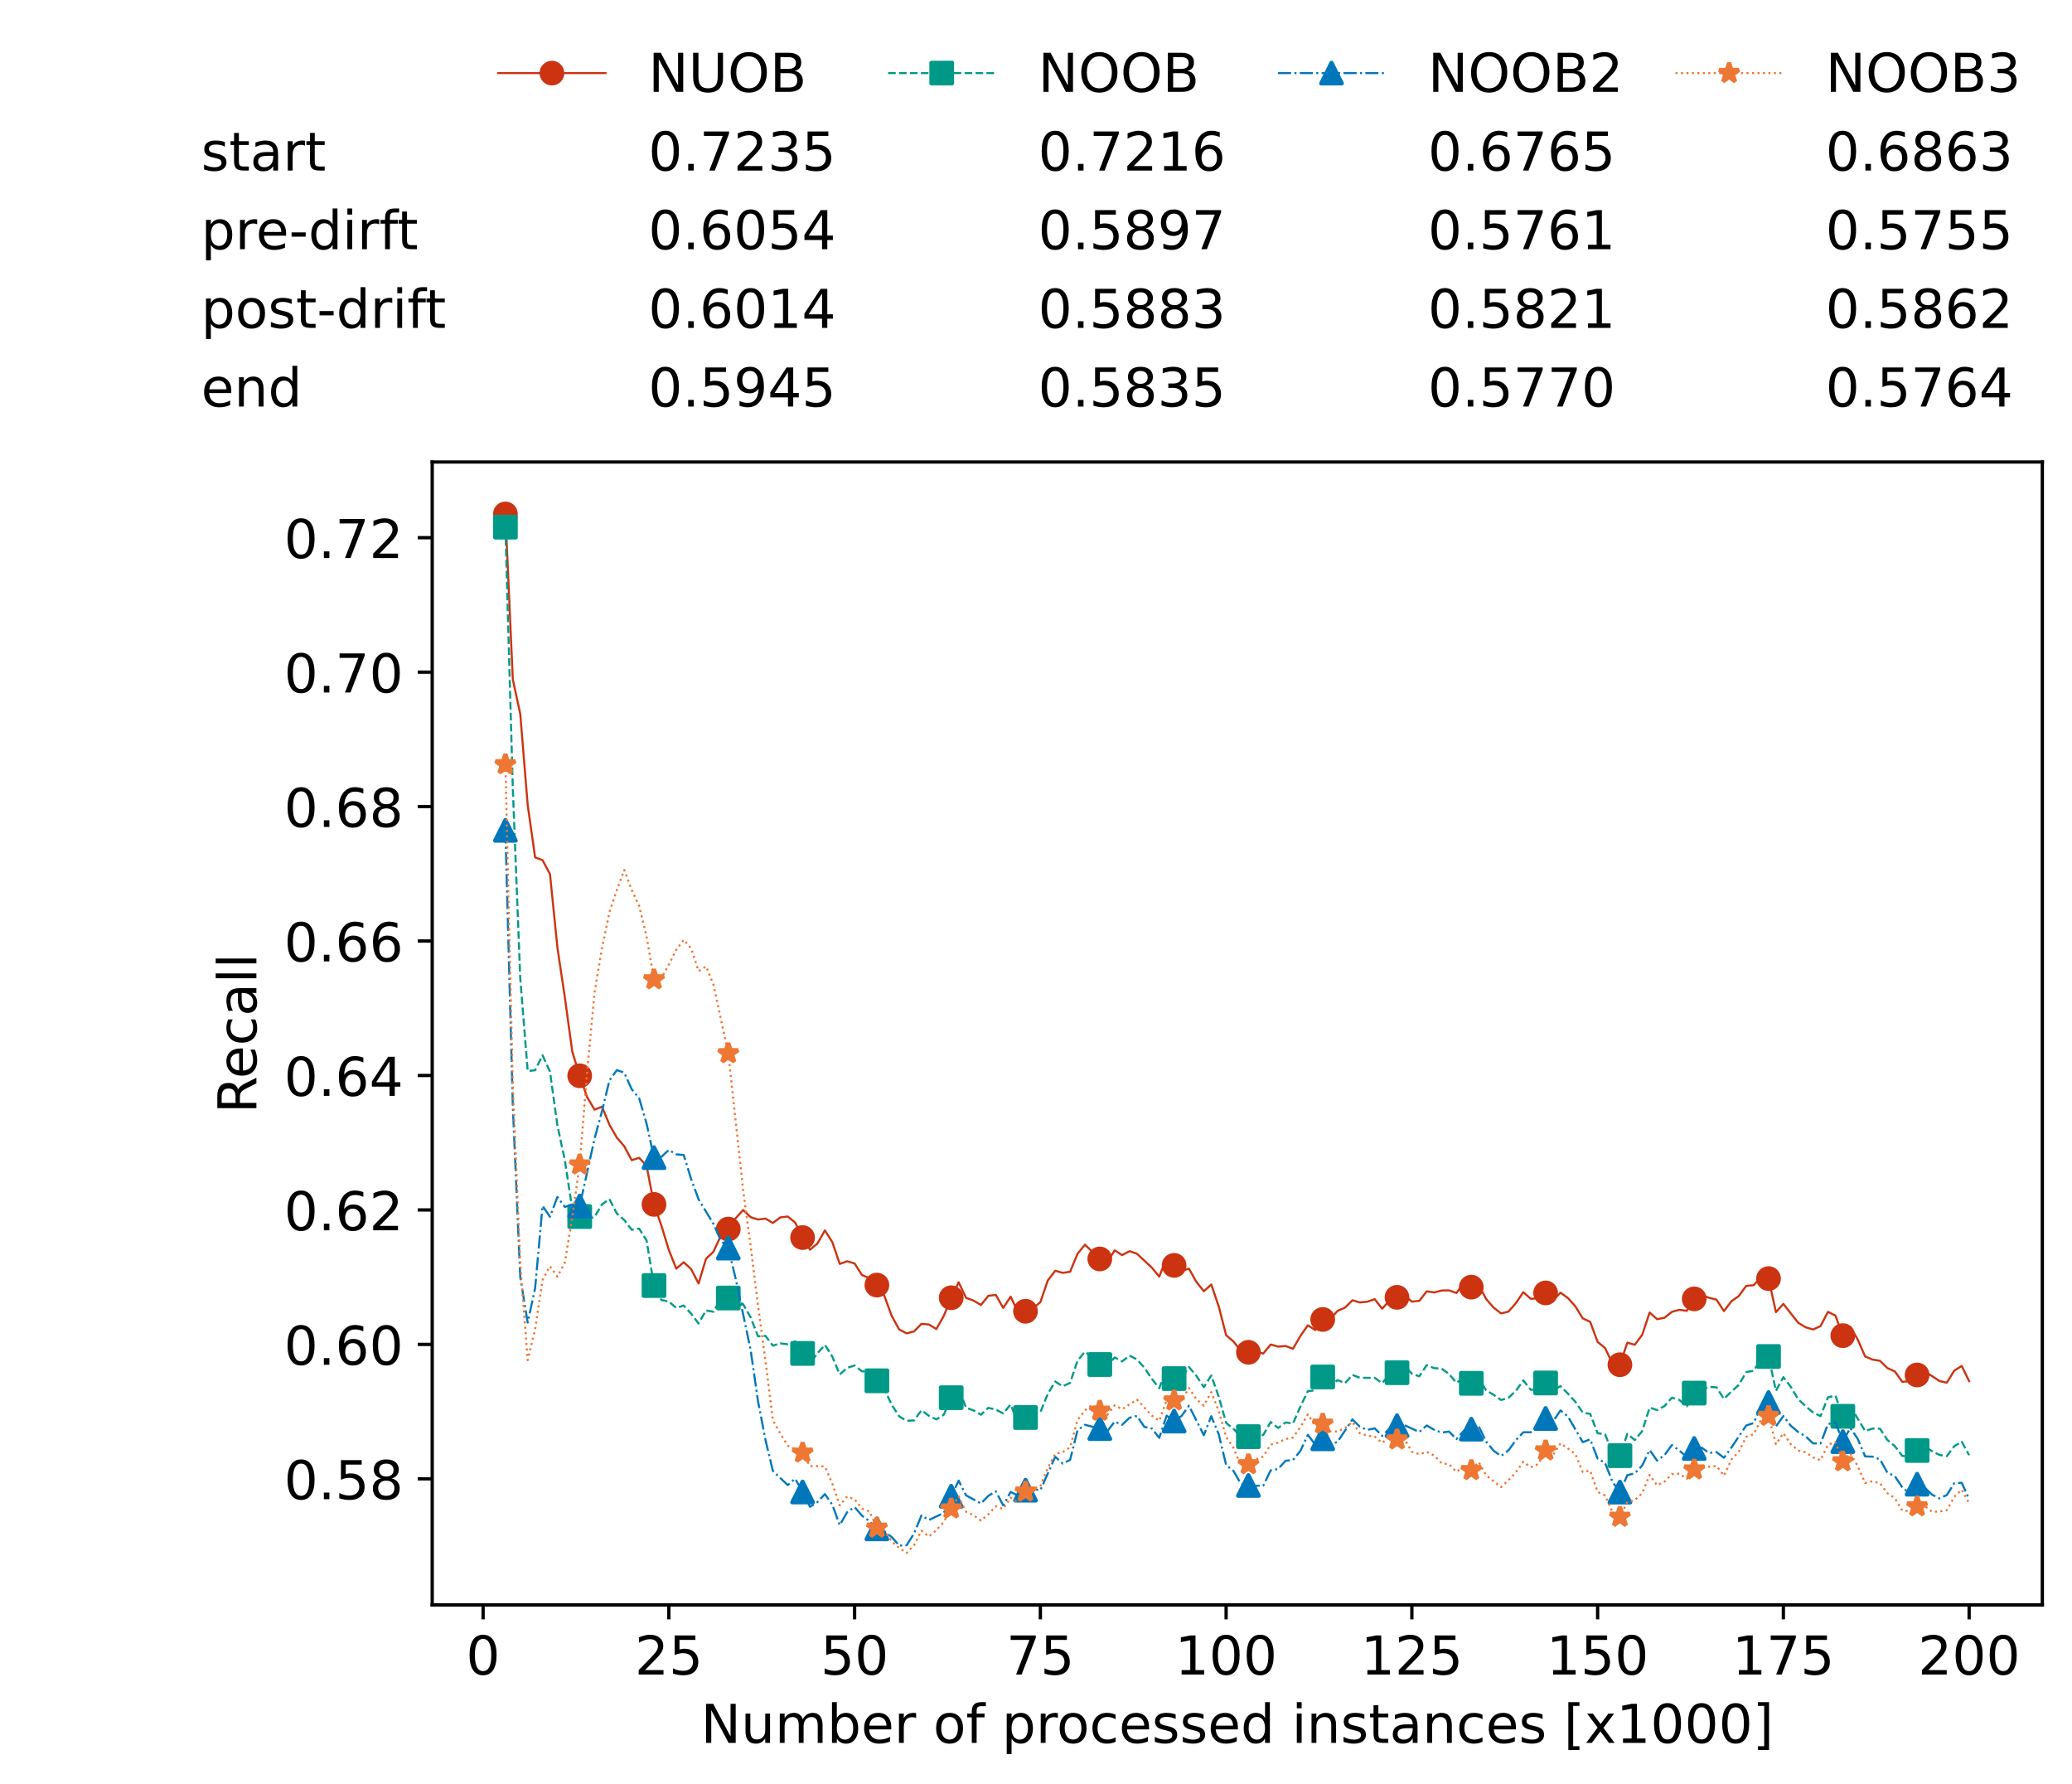 <?xml version="1.0" encoding="utf-8" standalone="no"?>
<!DOCTYPE svg PUBLIC "-//W3C//DTD SVG 1.1//EN"
  "http://www.w3.org/Graphics/SVG/1.1/DTD/svg11.dtd">
<!-- Created with matplotlib (https://matplotlib.org/) -->
<svg height="432.615pt" version="1.1" viewBox="0 0 502.65 432.615" width="502.65pt" xmlns="http://www.w3.org/2000/svg" xmlns:xlink="http://www.w3.org/1999/xlink">
 <defs>
  <style type="text/css">*{stroke-linecap:butt;stroke-linejoin:round;}</style>
 </defs>
 <g id="figure_1">
  <g id="patch_1">
   <path d="M 0 432.615 
L 502.65 432.615 
L 502.65 0 
L 0 0 
z
" style="fill:#ffffff;"/>
  </g>
  <g id="axes_1">
   <g id="patch_2">
    <path d="M 104.85 389.252 
L 495.45 389.252 
L 495.45 112.052 
L 104.85 112.052 
z
" style="fill:#ffffff;"/>
   </g>
   <g id="matplotlib.axis_1">
    <g id="xtick_1">
     <g id="line2d_1">
      <defs>
       <path d="M 0 0 
L 0 3.5 
" id="m2eb2ec3bb0" style="stroke:#000000;stroke-width:0.8;"/>
      </defs>
      <g>
       <use style="stroke:#000000;stroke-width:0.8;" x="117.197" xlink:href="#m2eb2ec3bb0" y="389.252"/>
      </g>
     </g>
     <g id="text_1">
      <!-- 0 -->
      <g transform="translate(113.061 406.13)scale(0.13 -0.13)">
       <defs>
        <path d="M 31.781 66.406 
Q 24.172 66.406 20.328 58.906 
Q 16.5 51.422 16.5 36.375 
Q 16.5 21.391 20.328 13.891 
Q 24.172 6.391 31.781 6.391 
Q 39.453 6.391 43.281 13.891 
Q 47.125 21.391 47.125 36.375 
Q 47.125 51.422 43.281 58.906 
Q 39.453 66.406 31.781 66.406 
z
M 31.781 74.219 
Q 44.047 74.219 50.516 64.516 
Q 56.984 54.828 56.984 36.375 
Q 56.984 17.969 50.516 8.266 
Q 44.047 -1.422 31.781 -1.422 
Q 19.531 -1.422 13.062 8.266 
Q 6.594 17.969 6.594 36.375 
Q 6.594 54.828 13.062 64.516 
Q 19.531 74.219 31.781 74.219 
z
" id="DejaVuSans-48"/>
       </defs>
       <use xlink:href="#DejaVuSans-48"/>
      </g>
     </g>
    </g>
    <g id="xtick_2">
     <g id="line2d_2">
      <g>
       <use style="stroke:#000000;stroke-width:0.8;" x="162.259" xlink:href="#m2eb2ec3bb0" y="389.252"/>
      </g>
     </g>
     <g id="text_2">
      <!-- 25 -->
      <g transform="translate(153.988 406.13)scale(0.13 -0.13)">
       <defs>
        <path d="M 19.188 8.297 
L 53.609 8.297 
L 53.609 0 
L 7.328 0 
L 7.328 8.297 
Q 12.938 14.109 22.625 23.891 
Q 32.328 33.688 34.812 36.531 
Q 39.547 41.844 41.422 45.531 
Q 43.312 49.219 43.312 52.781 
Q 43.312 58.594 39.234 62.25 
Q 35.156 65.922 28.609 65.922 
Q 23.969 65.922 18.812 64.312 
Q 13.672 62.703 7.812 59.422 
L 7.812 69.391 
Q 13.766 71.781 18.938 73 
Q 24.125 74.219 28.422 74.219 
Q 39.75 74.219 46.484 68.547 
Q 53.219 62.891 53.219 53.422 
Q 53.219 48.922 51.531 44.891 
Q 49.859 40.875 45.406 35.406 
Q 44.188 33.984 37.641 27.219 
Q 31.109 20.453 19.188 8.297 
z
" id="DejaVuSans-50"/>
        <path d="M 10.797 72.906 
L 49.516 72.906 
L 49.516 64.594 
L 19.828 64.594 
L 19.828 46.734 
Q 21.969 47.469 24.109 47.828 
Q 26.266 48.188 28.422 48.188 
Q 40.625 48.188 47.75 41.5 
Q 54.891 34.812 54.891 23.391 
Q 54.891 11.625 47.562 5.094 
Q 40.234 -1.422 26.906 -1.422 
Q 22.312 -1.422 17.547 -0.641 
Q 12.797 0.141 7.719 1.703 
L 7.719 11.625 
Q 12.109 9.234 16.797 8.062 
Q 21.484 6.891 26.703 6.891 
Q 35.156 6.891 40.078 11.328 
Q 45.016 15.766 45.016 23.391 
Q 45.016 31 40.078 35.438 
Q 35.156 39.891 26.703 39.891 
Q 22.75 39.891 18.812 39.016 
Q 14.891 38.141 10.797 36.281 
z
" id="DejaVuSans-53"/>
       </defs>
       <use xlink:href="#DejaVuSans-50"/>
       <use x="63.623" xlink:href="#DejaVuSans-53"/>
      </g>
     </g>
    </g>
    <g id="xtick_3">
     <g id="line2d_3">
      <g>
       <use style="stroke:#000000;stroke-width:0.8;" x="207.322" xlink:href="#m2eb2ec3bb0" y="389.252"/>
      </g>
     </g>
     <g id="text_3">
      <!-- 50 -->
      <g transform="translate(199.05 406.13)scale(0.13 -0.13)">
       <use xlink:href="#DejaVuSans-53"/>
       <use x="63.623" xlink:href="#DejaVuSans-48"/>
      </g>
     </g>
    </g>
    <g id="xtick_4">
     <g id="line2d_4">
      <g>
       <use style="stroke:#000000;stroke-width:0.8;" x="252.384" xlink:href="#m2eb2ec3bb0" y="389.252"/>
      </g>
     </g>
     <g id="text_4">
      <!-- 75 -->
      <g transform="translate(244.113 406.13)scale(0.13 -0.13)">
       <defs>
        <path d="M 8.203 72.906 
L 55.078 72.906 
L 55.078 68.703 
L 28.609 0 
L 18.312 0 
L 43.219 64.594 
L 8.203 64.594 
z
" id="DejaVuSans-55"/>
       </defs>
       <use xlink:href="#DejaVuSans-55"/>
       <use x="63.623" xlink:href="#DejaVuSans-53"/>
      </g>
     </g>
    </g>
    <g id="xtick_5">
     <g id="line2d_5">
      <g>
       <use style="stroke:#000000;stroke-width:0.8;" x="297.446" xlink:href="#m2eb2ec3bb0" y="389.252"/>
      </g>
     </g>
     <g id="text_5">
      <!-- 100 -->
      <g transform="translate(285.039 406.13)scale(0.13 -0.13)">
       <defs>
        <path d="M 12.406 8.297 
L 28.516 8.297 
L 28.516 63.922 
L 10.984 60.406 
L 10.984 69.391 
L 28.422 72.906 
L 38.281 72.906 
L 38.281 8.297 
L 54.391 8.297 
L 54.391 0 
L 12.406 0 
z
" id="DejaVuSans-49"/>
       </defs>
       <use xlink:href="#DejaVuSans-49"/>
       <use x="63.623" xlink:href="#DejaVuSans-48"/>
       <use x="127.246" xlink:href="#DejaVuSans-48"/>
      </g>
     </g>
    </g>
    <g id="xtick_6">
     <g id="line2d_6">
      <g>
       <use style="stroke:#000000;stroke-width:0.8;" x="342.509" xlink:href="#m2eb2ec3bb0" y="389.252"/>
      </g>
     </g>
     <g id="text_6">
      <!-- 125 -->
      <g transform="translate(330.102 406.13)scale(0.13 -0.13)">
       <use xlink:href="#DejaVuSans-49"/>
       <use x="63.623" xlink:href="#DejaVuSans-50"/>
       <use x="127.246" xlink:href="#DejaVuSans-53"/>
      </g>
     </g>
    </g>
    <g id="xtick_7">
     <g id="line2d_7">
      <g>
       <use style="stroke:#000000;stroke-width:0.8;" x="387.571" xlink:href="#m2eb2ec3bb0" y="389.252"/>
      </g>
     </g>
     <g id="text_7">
      <!-- 150 -->
      <g transform="translate(375.164 406.13)scale(0.13 -0.13)">
       <use xlink:href="#DejaVuSans-49"/>
       <use x="63.623" xlink:href="#DejaVuSans-53"/>
       <use x="127.246" xlink:href="#DejaVuSans-48"/>
      </g>
     </g>
    </g>
    <g id="xtick_8">
     <g id="line2d_8">
      <g>
       <use style="stroke:#000000;stroke-width:0.8;" x="432.633" xlink:href="#m2eb2ec3bb0" y="389.252"/>
      </g>
     </g>
     <g id="text_8">
      <!-- 175 -->
      <g transform="translate(420.226 406.13)scale(0.13 -0.13)">
       <use xlink:href="#DejaVuSans-49"/>
       <use x="63.623" xlink:href="#DejaVuSans-55"/>
       <use x="127.246" xlink:href="#DejaVuSans-53"/>
      </g>
     </g>
    </g>
    <g id="xtick_9">
     <g id="line2d_9">
      <g>
       <use style="stroke:#000000;stroke-width:0.8;" x="477.695" xlink:href="#m2eb2ec3bb0" y="389.252"/>
      </g>
     </g>
     <g id="text_9">
      <!-- 200 -->
      <g transform="translate(465.289 406.13)scale(0.13 -0.13)">
       <use xlink:href="#DejaVuSans-50"/>
       <use x="63.623" xlink:href="#DejaVuSans-48"/>
       <use x="127.246" xlink:href="#DejaVuSans-48"/>
      </g>
     </g>
    </g>
    <g id="text_10">
     <!-- Number of processed instances [x1000] -->
     <g transform="translate(170.025 422.711)scale(0.13 -0.13)">
      <defs>
       <path d="M 9.812 72.906 
L 23.094 72.906 
L 55.422 11.922 
L 55.422 72.906 
L 64.984 72.906 
L 64.984 0 
L 51.703 0 
L 19.391 60.984 
L 19.391 0 
L 9.812 0 
z
" id="DejaVuSans-78"/>
       <path d="M 8.5 21.578 
L 8.5 54.688 
L 17.484 54.688 
L 17.484 21.922 
Q 17.484 14.156 20.5 10.266 
Q 23.531 6.391 29.594 6.391 
Q 36.859 6.391 41.078 11.031 
Q 45.312 15.672 45.312 23.688 
L 45.312 54.688 
L 54.297 54.688 
L 54.297 0 
L 45.312 0 
L 45.312 8.406 
Q 42.047 3.422 37.719 1 
Q 33.406 -1.422 27.688 -1.422 
Q 18.266 -1.422 13.375 4.438 
Q 8.5 10.297 8.5 21.578 
z
M 31.109 56 
z
" id="DejaVuSans-117"/>
       <path d="M 52 44.188 
Q 55.375 50.25 60.062 53.125 
Q 64.75 56 71.094 56 
Q 79.641 56 84.281 50.016 
Q 88.922 44.047 88.922 33.016 
L 88.922 0 
L 79.891 0 
L 79.891 32.719 
Q 79.891 40.578 77.094 44.375 
Q 74.312 48.188 68.609 48.188 
Q 61.625 48.188 57.562 43.547 
Q 53.516 38.922 53.516 30.906 
L 53.516 0 
L 44.484 0 
L 44.484 32.719 
Q 44.484 40.625 41.703 44.406 
Q 38.922 48.188 33.109 48.188 
Q 26.219 48.188 22.156 43.531 
Q 18.109 38.875 18.109 30.906 
L 18.109 0 
L 9.078 0 
L 9.078 54.688 
L 18.109 54.688 
L 18.109 46.188 
Q 21.188 51.219 25.484 53.609 
Q 29.781 56 35.688 56 
Q 41.656 56 45.828 52.969 
Q 50 49.953 52 44.188 
z
" id="DejaVuSans-109"/>
       <path d="M 48.688 27.297 
Q 48.688 37.203 44.609 42.844 
Q 40.531 48.484 33.406 48.484 
Q 26.266 48.484 22.188 42.844 
Q 18.109 37.203 18.109 27.297 
Q 18.109 17.391 22.188 11.75 
Q 26.266 6.109 33.406 6.109 
Q 40.531 6.109 44.609 11.75 
Q 48.688 17.391 48.688 27.297 
z
M 18.109 46.391 
Q 20.953 51.266 25.266 53.625 
Q 29.594 56 35.594 56 
Q 45.562 56 51.781 48.094 
Q 58.016 40.188 58.016 27.297 
Q 58.016 14.406 51.781 6.484 
Q 45.562 -1.422 35.594 -1.422 
Q 29.594 -1.422 25.266 0.953 
Q 20.953 3.328 18.109 8.203 
L 18.109 0 
L 9.078 0 
L 9.078 75.984 
L 18.109 75.984 
z
" id="DejaVuSans-98"/>
       <path d="M 56.203 29.594 
L 56.203 25.203 
L 14.891 25.203 
Q 15.484 15.922 20.484 11.062 
Q 25.484 6.203 34.422 6.203 
Q 39.594 6.203 44.453 7.469 
Q 49.312 8.734 54.109 11.281 
L 54.109 2.781 
Q 49.266 0.734 44.188 -0.344 
Q 39.109 -1.422 33.891 -1.422 
Q 20.797 -1.422 13.156 6.188 
Q 5.516 13.812 5.516 26.812 
Q 5.516 40.234 12.766 48.109 
Q 20.016 56 32.328 56 
Q 43.359 56 49.781 48.891 
Q 56.203 41.797 56.203 29.594 
z
M 47.219 32.234 
Q 47.125 39.594 43.094 43.984 
Q 39.062 48.391 32.422 48.391 
Q 24.906 48.391 20.391 44.141 
Q 15.875 39.891 15.188 32.172 
z
" id="DejaVuSans-101"/>
       <path d="M 41.109 46.297 
Q 39.594 47.172 37.812 47.578 
Q 36.031 48 33.891 48 
Q 26.266 48 22.188 43.047 
Q 18.109 38.094 18.109 28.812 
L 18.109 0 
L 9.078 0 
L 9.078 54.688 
L 18.109 54.688 
L 18.109 46.188 
Q 20.953 51.172 25.484 53.578 
Q 30.031 56 36.531 56 
Q 37.453 56 38.578 55.875 
Q 39.703 55.766 41.062 55.516 
z
" id="DejaVuSans-114"/>
       <path id="DejaVuSans-32"/>
       <path d="M 30.609 48.391 
Q 23.391 48.391 19.188 42.75 
Q 14.984 37.109 14.984 27.297 
Q 14.984 17.484 19.156 11.844 
Q 23.344 6.203 30.609 6.203 
Q 37.797 6.203 41.984 11.859 
Q 46.188 17.531 46.188 27.297 
Q 46.188 37.016 41.984 42.703 
Q 37.797 48.391 30.609 48.391 
z
M 30.609 56 
Q 42.328 56 49.016 48.375 
Q 55.719 40.766 55.719 27.297 
Q 55.719 13.875 49.016 6.219 
Q 42.328 -1.422 30.609 -1.422 
Q 18.844 -1.422 12.172 6.219 
Q 5.516 13.875 5.516 27.297 
Q 5.516 40.766 12.172 48.375 
Q 18.844 56 30.609 56 
z
" id="DejaVuSans-111"/>
       <path d="M 37.109 75.984 
L 37.109 68.5 
L 28.516 68.5 
Q 23.688 68.5 21.797 66.547 
Q 19.922 64.594 19.922 59.516 
L 19.922 54.688 
L 34.719 54.688 
L 34.719 47.703 
L 19.922 47.703 
L 19.922 0 
L 10.891 0 
L 10.891 47.703 
L 2.297 47.703 
L 2.297 54.688 
L 10.891 54.688 
L 10.891 58.5 
Q 10.891 67.625 15.141 71.797 
Q 19.391 75.984 28.609 75.984 
z
" id="DejaVuSans-102"/>
       <path d="M 18.109 8.203 
L 18.109 -20.797 
L 9.078 -20.797 
L 9.078 54.688 
L 18.109 54.688 
L 18.109 46.391 
Q 20.953 51.266 25.266 53.625 
Q 29.594 56 35.594 56 
Q 45.562 56 51.781 48.094 
Q 58.016 40.188 58.016 27.297 
Q 58.016 14.406 51.781 6.484 
Q 45.562 -1.422 35.594 -1.422 
Q 29.594 -1.422 25.266 0.953 
Q 20.953 3.328 18.109 8.203 
z
M 48.688 27.297 
Q 48.688 37.203 44.609 42.844 
Q 40.531 48.484 33.406 48.484 
Q 26.266 48.484 22.188 42.844 
Q 18.109 37.203 18.109 27.297 
Q 18.109 17.391 22.188 11.75 
Q 26.266 6.109 33.406 6.109 
Q 40.531 6.109 44.609 11.75 
Q 48.688 17.391 48.688 27.297 
z
" id="DejaVuSans-112"/>
       <path d="M 48.781 52.594 
L 48.781 44.188 
Q 44.969 46.297 41.141 47.344 
Q 37.312 48.391 33.406 48.391 
Q 24.656 48.391 19.812 42.844 
Q 14.984 37.312 14.984 27.297 
Q 14.984 17.281 19.812 11.734 
Q 24.656 6.203 33.406 6.203 
Q 37.312 6.203 41.141 7.25 
Q 44.969 8.297 48.781 10.406 
L 48.781 2.094 
Q 45.016 0.344 40.984 -0.531 
Q 36.969 -1.422 32.422 -1.422 
Q 20.062 -1.422 12.781 6.344 
Q 5.516 14.109 5.516 27.297 
Q 5.516 40.672 12.859 48.328 
Q 20.219 56 33.016 56 
Q 37.156 56 41.109 55.141 
Q 45.062 54.297 48.781 52.594 
z
" id="DejaVuSans-99"/>
       <path d="M 44.281 53.078 
L 44.281 44.578 
Q 40.484 46.531 36.375 47.5 
Q 32.281 48.484 27.875 48.484 
Q 21.188 48.484 17.844 46.438 
Q 14.5 44.391 14.5 40.281 
Q 14.5 37.156 16.891 35.375 
Q 19.281 33.594 26.516 31.984 
L 29.594 31.297 
Q 39.156 29.25 43.188 25.516 
Q 47.219 21.781 47.219 15.094 
Q 47.219 7.469 41.188 3.016 
Q 35.156 -1.422 24.609 -1.422 
Q 20.219 -1.422 15.453 -0.562 
Q 10.688 0.297 5.422 2 
L 5.422 11.281 
Q 10.406 8.688 15.234 7.391 
Q 20.062 6.109 24.812 6.109 
Q 31.156 6.109 34.562 8.281 
Q 37.984 10.453 37.984 14.406 
Q 37.984 18.062 35.516 20.016 
Q 33.062 21.969 24.703 23.781 
L 21.578 24.516 
Q 13.234 26.266 9.516 29.906 
Q 5.812 33.547 5.812 39.891 
Q 5.812 47.609 11.281 51.797 
Q 16.75 56 26.812 56 
Q 31.781 56 36.172 55.266 
Q 40.578 54.547 44.281 53.078 
z
" id="DejaVuSans-115"/>
       <path d="M 45.406 46.391 
L 45.406 75.984 
L 54.391 75.984 
L 54.391 0 
L 45.406 0 
L 45.406 8.203 
Q 42.578 3.328 38.25 0.953 
Q 33.938 -1.422 27.875 -1.422 
Q 17.969 -1.422 11.734 6.484 
Q 5.516 14.406 5.516 27.297 
Q 5.516 40.188 11.734 48.094 
Q 17.969 56 27.875 56 
Q 33.938 56 38.25 53.625 
Q 42.578 51.266 45.406 46.391 
z
M 14.797 27.297 
Q 14.797 17.391 18.875 11.75 
Q 22.953 6.109 30.078 6.109 
Q 37.203 6.109 41.297 11.75 
Q 45.406 17.391 45.406 27.297 
Q 45.406 37.203 41.297 42.844 
Q 37.203 48.484 30.078 48.484 
Q 22.953 48.484 18.875 42.844 
Q 14.797 37.203 14.797 27.297 
z
" id="DejaVuSans-100"/>
       <path d="M 9.422 54.688 
L 18.406 54.688 
L 18.406 0 
L 9.422 0 
z
M 9.422 75.984 
L 18.406 75.984 
L 18.406 64.594 
L 9.422 64.594 
z
" id="DejaVuSans-105"/>
       <path d="M 54.891 33.016 
L 54.891 0 
L 45.906 0 
L 45.906 32.719 
Q 45.906 40.484 42.875 44.328 
Q 39.844 48.188 33.797 48.188 
Q 26.516 48.188 22.312 43.547 
Q 18.109 38.922 18.109 30.906 
L 18.109 0 
L 9.078 0 
L 9.078 54.688 
L 18.109 54.688 
L 18.109 46.188 
Q 21.344 51.125 25.703 53.562 
Q 30.078 56 35.797 56 
Q 45.219 56 50.047 50.172 
Q 54.891 44.344 54.891 33.016 
z
" id="DejaVuSans-110"/>
       <path d="M 18.312 70.219 
L 18.312 54.688 
L 36.812 54.688 
L 36.812 47.703 
L 18.312 47.703 
L 18.312 18.016 
Q 18.312 11.328 20.141 9.422 
Q 21.969 7.516 27.594 7.516 
L 36.812 7.516 
L 36.812 0 
L 27.594 0 
Q 17.188 0 13.234 3.875 
Q 9.281 7.766 9.281 18.016 
L 9.281 47.703 
L 2.688 47.703 
L 2.688 54.688 
L 9.281 54.688 
L 9.281 70.219 
z
" id="DejaVuSans-116"/>
       <path d="M 34.281 27.484 
Q 23.391 27.484 19.188 25 
Q 14.984 22.516 14.984 16.5 
Q 14.984 11.719 18.141 8.906 
Q 21.297 6.109 26.703 6.109 
Q 34.188 6.109 38.703 11.406 
Q 43.219 16.703 43.219 25.484 
L 43.219 27.484 
z
M 52.203 31.203 
L 52.203 0 
L 43.219 0 
L 43.219 8.297 
Q 40.141 3.328 35.547 0.953 
Q 30.953 -1.422 24.312 -1.422 
Q 15.922 -1.422 10.953 3.297 
Q 6 8.016 6 15.922 
Q 6 25.141 12.172 29.828 
Q 18.359 34.516 30.609 34.516 
L 43.219 34.516 
L 43.219 35.406 
Q 43.219 41.609 39.141 45 
Q 35.062 48.391 27.688 48.391 
Q 23 48.391 18.547 47.266 
Q 14.109 46.141 10.016 43.891 
L 10.016 52.203 
Q 14.938 54.109 19.578 55.047 
Q 24.219 56 28.609 56 
Q 40.484 56 46.344 49.844 
Q 52.203 43.703 52.203 31.203 
z
" id="DejaVuSans-97"/>
       <path d="M 8.594 75.984 
L 29.297 75.984 
L 29.297 69 
L 17.578 69 
L 17.578 -6.203 
L 29.297 -6.203 
L 29.297 -13.188 
L 8.594 -13.188 
z
" id="DejaVuSans-91"/>
       <path d="M 54.891 54.688 
L 35.109 28.078 
L 55.906 0 
L 45.312 0 
L 29.391 21.484 
L 13.484 0 
L 2.875 0 
L 24.125 28.609 
L 4.688 54.688 
L 15.281 54.688 
L 29.781 35.203 
L 44.281 54.688 
z
" id="DejaVuSans-120"/>
       <path d="M 30.422 75.984 
L 30.422 -13.188 
L 9.719 -13.188 
L 9.719 -6.203 
L 21.391 -6.203 
L 21.391 69 
L 9.719 69 
L 9.719 75.984 
z
" id="DejaVuSans-93"/>
      </defs>
      <use xlink:href="#DejaVuSans-78"/>
      <use x="74.805" xlink:href="#DejaVuSans-117"/>
      <use x="138.184" xlink:href="#DejaVuSans-109"/>
      <use x="235.596" xlink:href="#DejaVuSans-98"/>
      <use x="299.072" xlink:href="#DejaVuSans-101"/>
      <use x="360.596" xlink:href="#DejaVuSans-114"/>
      <use x="401.709" xlink:href="#DejaVuSans-32"/>
      <use x="433.496" xlink:href="#DejaVuSans-111"/>
      <use x="494.678" xlink:href="#DejaVuSans-102"/>
      <use x="529.883" xlink:href="#DejaVuSans-32"/>
      <use x="561.67" xlink:href="#DejaVuSans-112"/>
      <use x="625.146" xlink:href="#DejaVuSans-114"/>
      <use x="664.01" xlink:href="#DejaVuSans-111"/>
      <use x="725.191" xlink:href="#DejaVuSans-99"/>
      <use x="780.172" xlink:href="#DejaVuSans-101"/>
      <use x="841.695" xlink:href="#DejaVuSans-115"/>
      <use x="893.795" xlink:href="#DejaVuSans-115"/>
      <use x="945.895" xlink:href="#DejaVuSans-101"/>
      <use x="1007.418" xlink:href="#DejaVuSans-100"/>
      <use x="1070.895" xlink:href="#DejaVuSans-32"/>
      <use x="1102.682" xlink:href="#DejaVuSans-105"/>
      <use x="1130.465" xlink:href="#DejaVuSans-110"/>
      <use x="1193.844" xlink:href="#DejaVuSans-115"/>
      <use x="1245.943" xlink:href="#DejaVuSans-116"/>
      <use x="1285.152" xlink:href="#DejaVuSans-97"/>
      <use x="1346.432" xlink:href="#DejaVuSans-110"/>
      <use x="1409.811" xlink:href="#DejaVuSans-99"/>
      <use x="1464.791" xlink:href="#DejaVuSans-101"/>
      <use x="1526.314" xlink:href="#DejaVuSans-115"/>
      <use x="1578.414" xlink:href="#DejaVuSans-32"/>
      <use x="1610.201" xlink:href="#DejaVuSans-91"/>
      <use x="1649.215" xlink:href="#DejaVuSans-120"/>
      <use x="1708.395" xlink:href="#DejaVuSans-49"/>
      <use x="1772.018" xlink:href="#DejaVuSans-48"/>
      <use x="1835.641" xlink:href="#DejaVuSans-48"/>
      <use x="1899.264" xlink:href="#DejaVuSans-48"/>
      <use x="1962.887" xlink:href="#DejaVuSans-93"/>
     </g>
    </g>
   </g>
   <g id="matplotlib.axis_2">
    <g id="ytick_1">
     <g id="line2d_10">
      <defs>
       <path d="M 0 0 
L -3.5 0 
" id="m3e33e59013" style="stroke:#000000;stroke-width:0.8;"/>
      </defs>
      <g>
       <use style="stroke:#000000;stroke-width:0.8;" x="104.85" xlink:href="#m3e33e59013" y="358.672"/>
      </g>
     </g>
     <g id="text_11">
      <!-- 0.58 -->
      <g transform="translate(68.905 363.611)scale(0.13 -0.13)">
       <defs>
        <path d="M 10.688 12.406 
L 21 12.406 
L 21 0 
L 10.688 0 
z
" id="DejaVuSans-46"/>
        <path d="M 31.781 34.625 
Q 24.75 34.625 20.719 30.859 
Q 16.703 27.094 16.703 20.516 
Q 16.703 13.922 20.719 10.156 
Q 24.75 6.391 31.781 6.391 
Q 38.812 6.391 42.859 10.172 
Q 46.922 13.969 46.922 20.516 
Q 46.922 27.094 42.891 30.859 
Q 38.875 34.625 31.781 34.625 
z
M 21.922 38.812 
Q 15.578 40.375 12.031 44.719 
Q 8.5 49.078 8.5 55.328 
Q 8.5 64.062 14.719 69.141 
Q 20.953 74.219 31.781 74.219 
Q 42.672 74.219 48.875 69.141 
Q 55.078 64.062 55.078 55.328 
Q 55.078 49.078 51.531 44.719 
Q 48 40.375 41.703 38.812 
Q 48.828 37.156 52.797 32.312 
Q 56.781 27.484 56.781 20.516 
Q 56.781 9.906 50.312 4.234 
Q 43.844 -1.422 31.781 -1.422 
Q 19.734 -1.422 13.25 4.234 
Q 6.781 9.906 6.781 20.516 
Q 6.781 27.484 10.781 32.312 
Q 14.797 37.156 21.922 38.812 
z
M 18.312 54.391 
Q 18.312 48.734 21.844 45.562 
Q 25.391 42.391 31.781 42.391 
Q 38.141 42.391 41.719 45.562 
Q 45.312 48.734 45.312 54.391 
Q 45.312 60.062 41.719 63.234 
Q 38.141 66.406 31.781 66.406 
Q 25.391 66.406 21.844 63.234 
Q 18.312 60.062 18.312 54.391 
z
" id="DejaVuSans-56"/>
       </defs>
       <use xlink:href="#DejaVuSans-48"/>
       <use x="63.623" xlink:href="#DejaVuSans-46"/>
       <use x="95.41" xlink:href="#DejaVuSans-53"/>
       <use x="159.033" xlink:href="#DejaVuSans-56"/>
      </g>
     </g>
    </g>
    <g id="ytick_2">
     <g id="line2d_11">
      <g>
       <use style="stroke:#000000;stroke-width:0.8;" x="104.85" xlink:href="#m3e33e59013" y="326.062"/>
      </g>
     </g>
     <g id="text_12">
      <!-- 0.60 -->
      <g transform="translate(68.905 331.001)scale(0.13 -0.13)">
       <defs>
        <path d="M 33.016 40.375 
Q 26.375 40.375 22.484 35.828 
Q 18.609 31.297 18.609 23.391 
Q 18.609 15.531 22.484 10.953 
Q 26.375 6.391 33.016 6.391 
Q 39.656 6.391 43.531 10.953 
Q 47.406 15.531 47.406 23.391 
Q 47.406 31.297 43.531 35.828 
Q 39.656 40.375 33.016 40.375 
z
M 52.594 71.297 
L 52.594 62.312 
Q 48.875 64.062 45.094 64.984 
Q 41.312 65.922 37.594 65.922 
Q 27.828 65.922 22.672 59.328 
Q 17.531 52.734 16.797 39.406 
Q 19.672 43.656 24.016 45.922 
Q 28.375 48.188 33.594 48.188 
Q 44.578 48.188 50.953 41.516 
Q 57.328 34.859 57.328 23.391 
Q 57.328 12.156 50.688 5.359 
Q 44.047 -1.422 33.016 -1.422 
Q 20.359 -1.422 13.672 8.266 
Q 6.984 17.969 6.984 36.375 
Q 6.984 53.656 15.188 63.938 
Q 23.391 74.219 37.203 74.219 
Q 40.922 74.219 44.703 73.484 
Q 48.484 72.75 52.594 71.297 
z
" id="DejaVuSans-54"/>
       </defs>
       <use xlink:href="#DejaVuSans-48"/>
       <use x="63.623" xlink:href="#DejaVuSans-46"/>
       <use x="95.41" xlink:href="#DejaVuSans-54"/>
       <use x="159.033" xlink:href="#DejaVuSans-48"/>
      </g>
     </g>
    </g>
    <g id="ytick_3">
     <g id="line2d_12">
      <g>
       <use style="stroke:#000000;stroke-width:0.8;" x="104.85" xlink:href="#m3e33e59013" y="293.453"/>
      </g>
     </g>
     <g id="text_13">
      <!-- 0.62 -->
      <g transform="translate(68.905 298.392)scale(0.13 -0.13)">
       <use xlink:href="#DejaVuSans-48"/>
       <use x="63.623" xlink:href="#DejaVuSans-46"/>
       <use x="95.41" xlink:href="#DejaVuSans-54"/>
       <use x="159.033" xlink:href="#DejaVuSans-50"/>
      </g>
     </g>
    </g>
    <g id="ytick_4">
     <g id="line2d_13">
      <g>
       <use style="stroke:#000000;stroke-width:0.8;" x="104.85" xlink:href="#m3e33e59013" y="260.844"/>
      </g>
     </g>
     <g id="text_14">
      <!-- 0.64 -->
      <g transform="translate(68.905 265.783)scale(0.13 -0.13)">
       <defs>
        <path d="M 37.797 64.312 
L 12.891 25.391 
L 37.797 25.391 
z
M 35.203 72.906 
L 47.609 72.906 
L 47.609 25.391 
L 58.016 25.391 
L 58.016 17.188 
L 47.609 17.188 
L 47.609 0 
L 37.797 0 
L 37.797 17.188 
L 4.891 17.188 
L 4.891 26.703 
z
" id="DejaVuSans-52"/>
       </defs>
       <use xlink:href="#DejaVuSans-48"/>
       <use x="63.623" xlink:href="#DejaVuSans-46"/>
       <use x="95.41" xlink:href="#DejaVuSans-54"/>
       <use x="159.033" xlink:href="#DejaVuSans-52"/>
      </g>
     </g>
    </g>
    <g id="ytick_5">
     <g id="line2d_14">
      <g>
       <use style="stroke:#000000;stroke-width:0.8;" x="104.85" xlink:href="#m3e33e59013" y="228.234"/>
      </g>
     </g>
     <g id="text_15">
      <!-- 0.66 -->
      <g transform="translate(68.905 233.173)scale(0.13 -0.13)">
       <use xlink:href="#DejaVuSans-48"/>
       <use x="63.623" xlink:href="#DejaVuSans-46"/>
       <use x="95.41" xlink:href="#DejaVuSans-54"/>
       <use x="159.033" xlink:href="#DejaVuSans-54"/>
      </g>
     </g>
    </g>
    <g id="ytick_6">
     <g id="line2d_15">
      <g>
       <use style="stroke:#000000;stroke-width:0.8;" x="104.85" xlink:href="#m3e33e59013" y="195.625"/>
      </g>
     </g>
     <g id="text_16">
      <!-- 0.68 -->
      <g transform="translate(68.905 200.564)scale(0.13 -0.13)">
       <use xlink:href="#DejaVuSans-48"/>
       <use x="63.623" xlink:href="#DejaVuSans-46"/>
       <use x="95.41" xlink:href="#DejaVuSans-54"/>
       <use x="159.033" xlink:href="#DejaVuSans-56"/>
      </g>
     </g>
    </g>
    <g id="ytick_7">
     <g id="line2d_16">
      <g>
       <use style="stroke:#000000;stroke-width:0.8;" x="104.85" xlink:href="#m3e33e59013" y="163.016"/>
      </g>
     </g>
     <g id="text_17">
      <!-- 0.70 -->
      <g transform="translate(68.905 167.955)scale(0.13 -0.13)">
       <use xlink:href="#DejaVuSans-48"/>
       <use x="63.623" xlink:href="#DejaVuSans-46"/>
       <use x="95.41" xlink:href="#DejaVuSans-55"/>
       <use x="159.033" xlink:href="#DejaVuSans-48"/>
      </g>
     </g>
    </g>
    <g id="ytick_8">
     <g id="line2d_17">
      <g>
       <use style="stroke:#000000;stroke-width:0.8;" x="104.85" xlink:href="#m3e33e59013" y="130.406"/>
      </g>
     </g>
     <g id="text_18">
      <!-- 0.72 -->
      <g transform="translate(68.905 135.345)scale(0.13 -0.13)">
       <use xlink:href="#DejaVuSans-48"/>
       <use x="63.623" xlink:href="#DejaVuSans-46"/>
       <use x="95.41" xlink:href="#DejaVuSans-55"/>
       <use x="159.033" xlink:href="#DejaVuSans-50"/>
      </g>
     </g>
    </g>
    <g id="text_19">
     <!-- Recall -->
     <g transform="translate(62.201 270.044)rotate(-90)scale(0.13 -0.13)">
      <defs>
       <path d="M 44.391 34.188 
Q 47.562 33.109 50.562 29.594 
Q 53.562 26.078 56.594 19.922 
L 66.609 0 
L 56 0 
L 46.688 18.703 
Q 43.062 26.031 39.672 28.422 
Q 36.281 30.812 30.422 30.812 
L 19.672 30.812 
L 19.672 0 
L 9.812 0 
L 9.812 72.906 
L 32.078 72.906 
Q 44.578 72.906 50.734 67.672 
Q 56.891 62.453 56.891 51.906 
Q 56.891 45.016 53.688 40.469 
Q 50.484 35.938 44.391 34.188 
z
M 19.672 64.797 
L 19.672 38.922 
L 32.078 38.922 
Q 39.203 38.922 42.844 42.219 
Q 46.484 45.516 46.484 51.906 
Q 46.484 58.297 42.844 61.547 
Q 39.203 64.797 32.078 64.797 
z
" id="DejaVuSans-82"/>
       <path d="M 9.422 75.984 
L 18.406 75.984 
L 18.406 0 
L 9.422 0 
z
" id="DejaVuSans-108"/>
      </defs>
      <use xlink:href="#DejaVuSans-82"/>
      <use x="64.982" xlink:href="#DejaVuSans-101"/>
      <use x="126.506" xlink:href="#DejaVuSans-99"/>
      <use x="181.486" xlink:href="#DejaVuSans-97"/>
      <use x="242.766" xlink:href="#DejaVuSans-108"/>
      <use x="270.549" xlink:href="#DejaVuSans-108"/>
     </g>
    </g>
   </g>
   <g id="line2d_18"/>
   <g id="line2d_19"/>
   <g id="line2d_20"/>
   <g id="line2d_21"/>
   <g id="line2d_22"/>
   <g id="line2d_23">
    <path clip-path="url(#p2149edcebc)" d="M 122.605 124.652 
L 124.407 164.797 
L 126.21 173.173 
L 128.012 195.223 
L 129.815 207.944 
L 131.617 208.619 
L 133.419 211.989 
L 135.222 229.785 
L 137.024 241.879 
L 138.827 255.051 
L 140.629 260.908 
L 142.432 266.102 
L 144.234 269.128 
L 146.037 268.423 
L 147.839 272.762 
L 149.642 275.924 
L 151.444 278.015 
L 153.247 281.381 
L 155.049 280.823 
L 156.852 282.716 
L 158.654 292.107 
L 160.457 297.267 
L 162.259 303.177 
L 164.062 307.686 
L 165.864 306.144 
L 167.667 307.803 
L 169.469 311.292 
L 171.272 305.291 
L 173.074 303.601 
L 174.877 299.678 
L 176.679 298.091 
L 178.482 295.453 
L 180.284 293.461 
L 182.087 295.196 
L 183.889 295.773 
L 185.692 295.552 
L 187.494 296.608 
L 189.297 295.258 
L 191.099 295.043 
L 192.902 296.507 
L 194.704 300.151 
L 196.507 303.094 
L 198.309 301.587 
L 200.112 298.415 
L 201.914 301.26 
L 203.717 306.544 
L 205.519 305.899 
L 207.322 306.433 
L 209.124 309.253 
L 210.927 309.988 
L 212.729 311.676 
L 214.532 314.295 
L 216.334 319.18 
L 218.137 322.442 
L 219.939 323.386 
L 221.742 322.911 
L 223.544 321.072 
L 225.347 321.236 
L 227.149 322.339 
L 228.952 319.146 
L 230.754 314.747 
L 232.557 310.986 
L 234.359 314.788 
L 236.162 315.431 
L 237.964 316.505 
L 239.767 314.274 
L 241.569 314.064 
L 243.372 317.22 
L 245.174 314.481 
L 246.976 318.277 
L 248.779 318.026 
L 250.581 317.334 
L 252.384 315.825 
L 254.186 310.56 
L 255.989 308.202 
L 257.791 308.705 
L 259.594 308.451 
L 261.396 304.099 
L 263.199 301.875 
L 266.804 305.342 
L 268.606 306.123 
L 270.409 303.248 
L 272.211 304.408 
L 274.014 303.456 
L 275.816 304.076 
L 279.421 307.439 
L 281.224 309.629 
L 283.026 305.033 
L 284.829 306.898 
L 286.631 308.234 
L 288.434 307.688 
L 290.236 310.921 
L 292.039 313.171 
L 293.841 311.541 
L 295.644 316.809 
L 297.446 323.827 
L 299.249 325.378 
L 301.051 327.674 
L 302.854 327.977 
L 304.656 327.681 
L 306.459 328.296 
L 308.261 326.075 
L 310.064 326.602 
L 311.866 326.454 
L 313.669 327.121 
L 315.471 324.004 
L 317.274 321.428 
L 319.076 322.586 
L 320.879 320.009 
L 322.681 319.919 
L 324.484 317.931 
L 326.286 317.148 
L 328.089 315.362 
L 329.891 315.883 
L 331.694 315.716 
L 333.496 315.091 
L 335.299 317.416 
L 337.101 315.381 
L 338.904 314.648 
L 340.706 314.142 
L 342.509 315.694 
L 344.311 315.495 
L 346.114 313.198 
L 347.916 313.465 
L 349.719 312.996 
L 351.521 312.958 
L 353.324 313.595 
L 355.126 311.082 
L 356.928 312.173 
L 358.731 311.685 
L 360.533 315.063 
L 362.336 317.128 
L 364.138 318.541 
L 365.941 318.108 
L 367.743 316.051 
L 369.546 313.399 
L 371.348 314.998 
L 373.151 314.87 
L 374.953 313.577 
L 376.756 315.412 
L 378.558 313.515 
L 380.361 314.81 
L 382.163 316.826 
L 383.966 319.752 
L 385.768 320.588 
L 387.571 325.459 
L 389.373 326.938 
L 391.176 330.731 
L 392.978 330.992 
L 394.781 325.652 
L 396.583 326.145 
L 398.386 323.723 
L 400.188 318.332 
L 401.991 319.944 
L 403.793 319.606 
L 405.596 318.165 
L 407.398 317.669 
L 409.201 317.928 
L 411.003 315.023 
L 412.806 314.13 
L 414.608 314.758 
L 416.411 315.211 
L 418.213 317.992 
L 420.016 315.617 
L 421.818 314.325 
L 423.621 311.872 
L 425.423 311.704 
L 427.226 309.764 
L 429.028 310.103 
L 430.831 318.238 
L 432.633 316.246 
L 436.238 320.83 
L 438.041 321.917 
L 439.843 322.446 
L 441.646 321.63 
L 443.448 318.171 
L 445.251 319.06 
L 447.053 323.941 
L 448.856 321.801 
L 450.658 324.848 
L 452.461 328.982 
L 454.263 329.748 
L 456.066 330.041 
L 457.868 331.807 
L 459.671 332.612 
L 461.473 335.139 
L 463.276 334.971 
L 465.078 333.476 
L 466.881 332.663 
L 468.683 333.736 
L 470.485 334.946 
L 472.288 335.35 
L 474.09 332.422 
L 475.893 331.291 
L 477.695 334.98 
L 477.695 334.98 
" style="fill:none;stroke:#cc3311;stroke-linecap:square;stroke-width:0.5;"/>
    <defs>
     <path d="M 0 2.5 
C 0.663 2.5 1.299 2.237 1.768 1.768 
C 2.237 1.299 2.5 0.663 2.5 0 
C 2.5 -0.663 2.237 -1.299 1.768 -1.768 
C 1.299 -2.237 0.663 -2.5 0 -2.5 
C -0.663 -2.5 -1.299 -2.237 -1.768 -1.768 
C -2.237 -1.299 -2.5 -0.663 -2.5 0 
C -2.5 0.663 -2.237 1.299 -1.768 1.768 
C -1.299 2.237 -0.663 2.5 0 2.5 
z
" id="m001cb4a0da" style="stroke:#cc3311;"/>
    </defs>
    <g clip-path="url(#p2149edcebc)">
     <use style="fill:#cc3311;stroke:#cc3311;" x="122.605" xlink:href="#m001cb4a0da" y="124.652"/>
     <use style="fill:#cc3311;stroke:#cc3311;" x="140.629" xlink:href="#m001cb4a0da" y="260.908"/>
     <use style="fill:#cc3311;stroke:#cc3311;" x="158.654" xlink:href="#m001cb4a0da" y="292.107"/>
     <use style="fill:#cc3311;stroke:#cc3311;" x="176.679" xlink:href="#m001cb4a0da" y="298.091"/>
     <use style="fill:#cc3311;stroke:#cc3311;" x="194.704" xlink:href="#m001cb4a0da" y="300.151"/>
     <use style="fill:#cc3311;stroke:#cc3311;" x="212.729" xlink:href="#m001cb4a0da" y="311.676"/>
     <use style="fill:#cc3311;stroke:#cc3311;" x="230.754" xlink:href="#m001cb4a0da" y="314.747"/>
     <use style="fill:#cc3311;stroke:#cc3311;" x="248.779" xlink:href="#m001cb4a0da" y="318.026"/>
     <use style="fill:#cc3311;stroke:#cc3311;" x="266.804" xlink:href="#m001cb4a0da" y="305.342"/>
     <use style="fill:#cc3311;stroke:#cc3311;" x="284.829" xlink:href="#m001cb4a0da" y="306.898"/>
     <use style="fill:#cc3311;stroke:#cc3311;" x="302.854" xlink:href="#m001cb4a0da" y="327.977"/>
     <use style="fill:#cc3311;stroke:#cc3311;" x="320.879" xlink:href="#m001cb4a0da" y="320.009"/>
     <use style="fill:#cc3311;stroke:#cc3311;" x="338.904" xlink:href="#m001cb4a0da" y="314.648"/>
     <use style="fill:#cc3311;stroke:#cc3311;" x="356.928" xlink:href="#m001cb4a0da" y="312.173"/>
     <use style="fill:#cc3311;stroke:#cc3311;" x="374.953" xlink:href="#m001cb4a0da" y="313.577"/>
     <use style="fill:#cc3311;stroke:#cc3311;" x="392.978" xlink:href="#m001cb4a0da" y="330.992"/>
     <use style="fill:#cc3311;stroke:#cc3311;" x="411.003" xlink:href="#m001cb4a0da" y="315.023"/>
     <use style="fill:#cc3311;stroke:#cc3311;" x="429.028" xlink:href="#m001cb4a0da" y="310.103"/>
     <use style="fill:#cc3311;stroke:#cc3311;" x="447.053" xlink:href="#m001cb4a0da" y="323.941"/>
     <use style="fill:#cc3311;stroke:#cc3311;" x="465.078" xlink:href="#m001cb4a0da" y="333.476"/>
    </g>
   </g>
   <g id="line2d_24"/>
   <g id="line2d_25"/>
   <g id="line2d_26"/>
   <g id="line2d_27"/>
   <g id="line2d_28">
    <path clip-path="url(#p2149edcebc)" d="M 122.605 127.849 
L 124.407 191.241 
L 126.21 237.237 
L 128.012 259.773 
L 129.815 259.584 
L 131.617 255.949 
L 133.419 259.897 
L 135.222 272.968 
L 137.024 281.366 
L 138.827 293.268 
L 140.629 295.052 
L 142.432 295.636 
L 144.234 295.151 
L 146.037 292.115 
L 147.839 290.815 
L 149.642 294.329 
L 151.444 295.897 
L 153.247 298.269 
L 155.049 297.979 
L 156.852 300.857 
L 158.654 311.787 
L 160.457 315.292 
L 162.259 315.679 
L 164.062 317.223 
L 165.864 316.636 
L 167.667 318.611 
L 169.469 320.995 
L 171.272 317.833 
L 173.074 318.145 
L 174.877 314.934 
L 176.679 314.813 
L 178.482 315.107 
L 180.284 316.333 
L 182.087 319.5 
L 183.889 324.104 
L 185.692 323.996 
L 187.494 326.369 
L 189.297 325.805 
L 191.099 326.031 
L 192.902 325.321 
L 194.704 328.255 
L 196.507 330.532 
L 198.309 328.234 
L 200.112 326.173 
L 201.914 329.044 
L 203.717 333.358 
L 205.519 331.753 
L 207.322 331.177 
L 209.124 332.617 
L 210.927 332.549 
L 212.729 334.89 
L 214.532 336.926 
L 216.334 340.707 
L 218.137 343.516 
L 219.939 344.602 
L 221.742 344.494 
L 223.544 342.038 
L 225.347 343.389 
L 227.149 344.245 
L 228.952 343.131 
L 230.754 338.992 
L 232.557 336.845 
L 234.359 341.428 
L 236.162 342.071 
L 237.964 343.117 
L 239.767 341.447 
L 241.569 341.877 
L 243.372 342.799 
L 245.174 340.632 
L 246.976 345.15 
L 248.779 343.793 
L 250.581 342.599 
L 252.384 342.517 
L 254.186 338.052 
L 255.989 335.068 
L 257.791 336.213 
L 259.594 335.402 
L 261.396 330.023 
L 263.199 327.837 
L 265.001 329.204 
L 266.804 330.942 
L 268.606 331.278 
L 270.409 329.219 
L 272.211 330.189 
L 274.014 328.768 
L 275.816 329.71 
L 277.619 331.71 
L 279.421 334.411 
L 281.224 336.706 
L 283.026 331.855 
L 284.829 334.357 
L 286.631 334.041 
L 288.434 331.563 
L 290.236 333.688 
L 292.039 336.433 
L 293.841 333.604 
L 295.644 338.724 
L 297.446 345.108 
L 299.249 346.54 
L 301.051 348.508 
L 302.854 348.433 
L 304.656 348.695 
L 306.459 348.021 
L 308.261 344.884 
L 310.064 346.337 
L 311.866 344.995 
L 313.669 345.243 
L 315.471 341.124 
L 317.274 337.402 
L 319.076 337.195 
L 320.879 333.959 
L 322.681 336.201 
L 324.484 334.712 
L 326.286 335.466 
L 328.089 333.464 
L 329.891 334.158 
L 333.496 334.183 
L 335.299 335.454 
L 337.101 333.279 
L 338.904 332.927 
L 340.706 331.171 
L 342.509 333.18 
L 344.311 333.799 
L 346.114 331.092 
L 347.916 331.821 
L 349.719 331.928 
L 351.521 333.235 
L 353.324 335.379 
L 355.126 334.07 
L 356.928 335.499 
L 358.731 334.335 
L 360.533 337.219 
L 362.336 338.28 
L 364.138 339.558 
L 365.941 339.016 
L 367.743 337.329 
L 369.546 334.795 
L 371.348 337.069 
L 373.151 336.905 
L 374.953 335.424 
L 376.756 337.266 
L 378.558 336.176 
L 380.361 337.989 
L 382.163 339.98 
L 383.966 342.603 
L 385.768 342.921 
L 387.571 347.608 
L 389.373 347.864 
L 391.176 352.334 
L 392.978 353.048 
L 394.781 347.759 
L 396.583 349.266 
L 398.386 347.099 
L 400.188 341.389 
L 401.991 341.994 
L 403.793 341.021 
L 405.596 338.983 
L 407.398 339.527 
L 409.201 341.094 
L 411.003 337.875 
L 412.806 336.994 
L 414.608 336.363 
L 416.411 336.473 
L 418.213 339.299 
L 420.016 337.488 
L 421.818 335.892 
L 423.621 332.769 
L 425.423 332.472 
L 427.226 329.482 
L 429.028 328.992 
L 430.831 337.322 
L 432.633 334.01 
L 434.436 336.358 
L 436.238 339.359 
L 438.041 341.08 
L 439.843 342.566 
L 441.646 343.462 
L 443.448 338.903 
L 445.251 338.473 
L 447.053 343.502 
L 448.856 341.026 
L 452.461 347.065 
L 454.263 346.479 
L 456.066 346.504 
L 457.868 349.255 
L 459.671 350.742 
L 461.473 353.104 
L 463.276 353.273 
L 465.078 351.795 
L 466.881 350.717 
L 468.683 351.959 
L 470.485 352.869 
L 472.288 353.163 
L 474.09 350.752 
L 475.893 349.661 
L 477.695 352.937 
L 477.695 352.937 
" style="fill:none;stroke:#009988;stroke-dasharray:1.85,0.8;stroke-dashoffset:0;stroke-width:0.5;"/>
    <defs>
     <path d="M -2.5 2.5 
L 2.5 2.5 
L 2.5 -2.5 
L -2.5 -2.5 
z
" id="md4732f0382" style="stroke:#009988;stroke-linejoin:miter;"/>
    </defs>
    <g clip-path="url(#p2149edcebc)">
     <use style="fill:#009988;stroke:#009988;stroke-linejoin:miter;" x="122.605" xlink:href="#md4732f0382" y="127.849"/>
     <use style="fill:#009988;stroke:#009988;stroke-linejoin:miter;" x="140.629" xlink:href="#md4732f0382" y="295.052"/>
     <use style="fill:#009988;stroke:#009988;stroke-linejoin:miter;" x="158.654" xlink:href="#md4732f0382" y="311.787"/>
     <use style="fill:#009988;stroke:#009988;stroke-linejoin:miter;" x="176.679" xlink:href="#md4732f0382" y="314.813"/>
     <use style="fill:#009988;stroke:#009988;stroke-linejoin:miter;" x="194.704" xlink:href="#md4732f0382" y="328.255"/>
     <use style="fill:#009988;stroke:#009988;stroke-linejoin:miter;" x="212.729" xlink:href="#md4732f0382" y="334.89"/>
     <use style="fill:#009988;stroke:#009988;stroke-linejoin:miter;" x="230.754" xlink:href="#md4732f0382" y="338.992"/>
     <use style="fill:#009988;stroke:#009988;stroke-linejoin:miter;" x="248.779" xlink:href="#md4732f0382" y="343.793"/>
     <use style="fill:#009988;stroke:#009988;stroke-linejoin:miter;" x="266.804" xlink:href="#md4732f0382" y="330.942"/>
     <use style="fill:#009988;stroke:#009988;stroke-linejoin:miter;" x="284.829" xlink:href="#md4732f0382" y="334.357"/>
     <use style="fill:#009988;stroke:#009988;stroke-linejoin:miter;" x="302.854" xlink:href="#md4732f0382" y="348.433"/>
     <use style="fill:#009988;stroke:#009988;stroke-linejoin:miter;" x="320.879" xlink:href="#md4732f0382" y="333.959"/>
     <use style="fill:#009988;stroke:#009988;stroke-linejoin:miter;" x="338.904" xlink:href="#md4732f0382" y="332.927"/>
     <use style="fill:#009988;stroke:#009988;stroke-linejoin:miter;" x="356.928" xlink:href="#md4732f0382" y="335.499"/>
     <use style="fill:#009988;stroke:#009988;stroke-linejoin:miter;" x="374.953" xlink:href="#md4732f0382" y="335.424"/>
     <use style="fill:#009988;stroke:#009988;stroke-linejoin:miter;" x="392.978" xlink:href="#md4732f0382" y="353.048"/>
     <use style="fill:#009988;stroke:#009988;stroke-linejoin:miter;" x="411.003" xlink:href="#md4732f0382" y="337.875"/>
     <use style="fill:#009988;stroke:#009988;stroke-linejoin:miter;" x="429.028" xlink:href="#md4732f0382" y="328.992"/>
     <use style="fill:#009988;stroke:#009988;stroke-linejoin:miter;" x="447.053" xlink:href="#md4732f0382" y="343.502"/>
     <use style="fill:#009988;stroke:#009988;stroke-linejoin:miter;" x="465.078" xlink:href="#md4732f0382" y="351.795"/>
    </g>
   </g>
   <g id="line2d_29"/>
   <g id="line2d_30"/>
   <g id="line2d_31"/>
   <g id="line2d_32"/>
   <g id="line2d_33">
    <path clip-path="url(#p2149edcebc)" d="M 122.605 201.38 
L 124.407 268.38 
L 126.21 309.769 
L 128.012 320.773 
L 129.815 312.418 
L 131.617 292.459 
L 133.419 295.106 
L 135.222 290.301 
L 137.024 292.731 
L 138.827 292.114 
L 140.629 292.505 
L 144.234 276.153 
L 146.037 269.513 
L 147.839 262.052 
L 149.642 259.541 
L 151.444 260.17 
L 153.247 264.179 
L 155.049 266.345 
L 156.852 272.493 
L 158.654 280.766 
L 160.457 280.565 
L 162.259 278.907 
L 164.062 279.97 
L 165.864 280.126 
L 167.667 285.961 
L 169.469 290.88 
L 173.074 296.813 
L 174.877 300.87 
L 176.679 302.71 
L 178.482 310.192 
L 182.087 327.354 
L 183.889 339.836 
L 185.692 349.227 
L 187.494 356.747 
L 191.099 360.192 
L 192.902 358.623 
L 194.704 361.855 
L 196.507 365.451 
L 198.309 364.305 
L 200.112 362.37 
L 201.914 364.96 
L 203.717 369.894 
L 205.519 366.737 
L 207.322 365.524 
L 209.124 367.625 
L 210.927 368.942 
L 212.729 370.798 
L 214.532 371.439 
L 216.334 372.799 
L 218.137 374.857 
L 219.939 374.777 
L 221.742 371.927 
L 223.544 367.535 
L 225.347 368.651 
L 228.952 366.945 
L 232.557 359.094 
L 234.359 362.674 
L 237.964 364.645 
L 239.767 362.801 
L 241.569 361.694 
L 243.372 365.107 
L 245.174 361.849 
L 246.976 362.749 
L 248.779 361.424 
L 250.581 361.172 
L 252.384 361.419 
L 255.989 353.321 
L 257.791 354.954 
L 259.594 354.091 
L 261.396 346.904 
L 263.199 345.562 
L 266.804 346.481 
L 268.606 347.15 
L 270.409 344.783 
L 272.211 345.565 
L 274.014 343.844 
L 275.816 343.411 
L 277.619 346.073 
L 279.421 346.45 
L 281.224 348.729 
L 283.026 343.335 
L 284.829 344.658 
L 286.631 343.422 
L 288.434 340.945 
L 292.039 348.091 
L 293.841 343.484 
L 295.644 347.827 
L 297.446 355.295 
L 299.249 356.774 
L 301.051 359.891 
L 302.854 360.279 
L 304.656 360.366 
L 306.459 360.324 
L 308.261 356.598 
L 310.064 356.294 
L 311.866 354.277 
L 313.669 354.107 
L 315.471 351.882 
L 317.274 347.995 
L 319.076 350.377 
L 320.879 348.96 
L 322.681 350.367 
L 324.484 349.689 
L 328.089 344.245 
L 329.891 346.048 
L 331.694 346.79 
L 333.496 346.416 
L 335.299 348.245 
L 337.101 346.446 
L 338.904 345.796 
L 340.706 345.652 
L 344.311 347.306 
L 346.114 345.728 
L 347.916 346.77 
L 349.719 347.454 
L 351.521 347.203 
L 353.324 349.022 
L 355.126 347.012 
L 356.928 346.618 
L 358.731 345.943 
L 360.533 349.633 
L 362.336 351.843 
L 364.138 353.126 
L 365.941 351.763 
L 367.743 349.301 
L 369.546 347.372 
L 371.348 347.372 
L 373.151 346.327 
L 374.953 344.029 
L 376.756 344.753 
L 378.558 342.082 
L 380.361 343.538 
L 383.966 349.77 
L 385.768 349.09 
L 387.571 353.77 
L 389.373 354.805 
L 391.176 359.382 
L 392.978 361.888 
L 394.781 357.78 
L 396.583 357.334 
L 398.386 355.449 
L 400.188 351.682 
L 401.991 354.243 
L 403.793 352.913 
L 405.596 350.458 
L 407.398 351.817 
L 409.201 353.391 
L 411.003 351.314 
L 412.806 351.107 
L 414.608 352.388 
L 416.411 352.193 
L 418.213 353.562 
L 420.016 351.095 
L 423.621 345.731 
L 425.423 345.137 
L 427.226 341.014 
L 429.028 340.17 
L 430.831 345.933 
L 432.633 343.453 
L 434.436 345.8 
L 436.238 347.322 
L 438.041 348.383 
L 439.843 350.064 
L 441.646 350.113 
L 443.448 345.397 
L 445.251 344.95 
L 447.053 349.645 
L 448.856 346.333 
L 450.658 348.935 
L 452.461 353.22 
L 454.263 353.293 
L 456.066 353.948 
L 457.868 357.188 
L 459.671 358.029 
L 461.473 360.709 
L 463.276 362.225 
L 465.078 359.971 
L 466.881 360.742 
L 468.683 362.487 
L 470.485 363.418 
L 472.288 362.598 
L 474.09 359.719 
L 475.893 359.626 
L 477.695 363.56 
L 477.695 363.56 
" style="fill:none;stroke:#0077bb;stroke-dasharray:3.2,0.8,0.5,0.8;stroke-dashoffset:0;stroke-width:0.5;"/>
    <defs>
     <path d="M 0 -2.5 
L -2.5 2.5 
L 2.5 2.5 
z
" id="mdc73d357bc" style="stroke:#0077bb;stroke-linejoin:miter;"/>
    </defs>
    <g clip-path="url(#p2149edcebc)">
     <use style="fill:#0077bb;stroke:#0077bb;stroke-linejoin:miter;" x="122.605" xlink:href="#mdc73d357bc" y="201.38"/>
     <use style="fill:#0077bb;stroke:#0077bb;stroke-linejoin:miter;" x="140.629" xlink:href="#mdc73d357bc" y="292.505"/>
     <use style="fill:#0077bb;stroke:#0077bb;stroke-linejoin:miter;" x="158.654" xlink:href="#mdc73d357bc" y="280.766"/>
     <use style="fill:#0077bb;stroke:#0077bb;stroke-linejoin:miter;" x="176.679" xlink:href="#mdc73d357bc" y="302.71"/>
     <use style="fill:#0077bb;stroke:#0077bb;stroke-linejoin:miter;" x="194.704" xlink:href="#mdc73d357bc" y="361.855"/>
     <use style="fill:#0077bb;stroke:#0077bb;stroke-linejoin:miter;" x="212.729" xlink:href="#mdc73d357bc" y="370.798"/>
     <use style="fill:#0077bb;stroke:#0077bb;stroke-linejoin:miter;" x="230.754" xlink:href="#mdc73d357bc" y="362.89"/>
     <use style="fill:#0077bb;stroke:#0077bb;stroke-linejoin:miter;" x="248.779" xlink:href="#mdc73d357bc" y="361.424"/>
     <use style="fill:#0077bb;stroke:#0077bb;stroke-linejoin:miter;" x="266.804" xlink:href="#mdc73d357bc" y="346.481"/>
     <use style="fill:#0077bb;stroke:#0077bb;stroke-linejoin:miter;" x="284.829" xlink:href="#mdc73d357bc" y="344.658"/>
     <use style="fill:#0077bb;stroke:#0077bb;stroke-linejoin:miter;" x="302.854" xlink:href="#mdc73d357bc" y="360.279"/>
     <use style="fill:#0077bb;stroke:#0077bb;stroke-linejoin:miter;" x="320.879" xlink:href="#mdc73d357bc" y="348.96"/>
     <use style="fill:#0077bb;stroke:#0077bb;stroke-linejoin:miter;" x="338.904" xlink:href="#mdc73d357bc" y="345.796"/>
     <use style="fill:#0077bb;stroke:#0077bb;stroke-linejoin:miter;" x="356.928" xlink:href="#mdc73d357bc" y="346.618"/>
     <use style="fill:#0077bb;stroke:#0077bb;stroke-linejoin:miter;" x="374.953" xlink:href="#mdc73d357bc" y="344.029"/>
     <use style="fill:#0077bb;stroke:#0077bb;stroke-linejoin:miter;" x="392.978" xlink:href="#mdc73d357bc" y="361.888"/>
     <use style="fill:#0077bb;stroke:#0077bb;stroke-linejoin:miter;" x="411.003" xlink:href="#mdc73d357bc" y="351.314"/>
     <use style="fill:#0077bb;stroke:#0077bb;stroke-linejoin:miter;" x="429.028" xlink:href="#mdc73d357bc" y="340.17"/>
     <use style="fill:#0077bb;stroke:#0077bb;stroke-linejoin:miter;" x="447.053" xlink:href="#mdc73d357bc" y="349.645"/>
     <use style="fill:#0077bb;stroke:#0077bb;stroke-linejoin:miter;" x="465.078" xlink:href="#mdc73d357bc" y="359.971"/>
    </g>
   </g>
   <g id="line2d_34"/>
   <g id="line2d_35"/>
   <g id="line2d_36"/>
   <g id="line2d_37"/>
   <g id="line2d_38">
    <path clip-path="url(#p2149edcebc)" d="M 122.605 185.395 
L 124.407 263.493 
L 126.21 306.511 
L 128.012 329.882 
L 129.815 322.394 
L 131.617 310.439 
L 133.419 307.092 
L 135.222 309.632 
L 137.024 306.24 
L 138.827 295.232 
L 140.629 282.463 
L 142.432 259.981 
L 144.234 240.674 
L 146.037 229.954 
L 147.839 221.297 
L 149.642 215.836 
L 151.444 211.012 
L 153.247 215.836 
L 155.049 219.719 
L 156.852 227.124 
L 158.654 237.555 
L 160.457 237.21 
L 162.259 233.95 
L 164.062 230.354 
L 165.864 227.927 
L 167.667 230.06 
L 169.469 235.527 
L 171.272 234.377 
L 173.074 238.787 
L 176.679 255.477 
L 180.284 288.653 
L 182.087 302.127 
L 183.889 316.666 
L 185.692 329.968 
L 187.494 344.471 
L 189.297 347.673 
L 191.099 350.625 
L 194.704 352.345 
L 196.507 355.61 
L 198.309 355.578 
L 200.112 355.67 
L 201.914 359.844 
L 203.717 365.104 
L 205.519 362.934 
L 207.322 363.634 
L 209.124 365.888 
L 210.927 366.583 
L 212.729 370.553 
L 214.532 371.188 
L 216.334 373.851 
L 218.137 375.432 
L 219.939 376.652 
L 221.742 374.787 
L 223.544 371.24 
L 225.347 372.671 
L 227.149 371.12 
L 228.952 369.119 
L 230.754 365.897 
L 232.557 362.912 
L 234.359 366.662 
L 236.162 367.466 
L 237.964 368.799 
L 239.767 367.261 
L 241.569 365.328 
L 243.372 365.977 
L 245.174 363.217 
L 246.976 364.404 
L 248.779 361.786 
L 250.581 361.063 
L 252.384 360.491 
L 254.186 356.018 
L 255.989 352.584 
L 257.791 352.236 
L 259.594 350.984 
L 261.396 344.426 
L 263.199 342.08 
L 265.001 340.699 
L 266.804 342.18 
L 268.606 343.202 
L 270.409 340.832 
L 272.211 341.783 
L 275.816 339.44 
L 279.421 343.314 
L 281.224 344.601 
L 283.026 339.528 
L 284.829 339.69 
L 286.631 339.603 
L 288.434 336.644 
L 290.236 339.338 
L 292.039 340.923 
L 293.841 337.64 
L 295.644 342.151 
L 297.446 348.525 
L 299.249 351.171 
L 301.051 355.6 
L 302.854 355.163 
L 304.656 353.934 
L 306.459 353.256 
L 308.261 350.355 
L 310.064 349.88 
L 311.866 349.031 
L 313.669 348.648 
L 315.471 346.097 
L 317.274 343.026 
L 319.076 345.754 
L 320.879 345.327 
L 322.681 347.197 
L 324.484 347.166 
L 326.286 346.385 
L 328.089 344.859 
L 329.891 347.619 
L 331.694 348.185 
L 333.496 348.441 
L 335.299 349.948 
L 337.101 348.476 
L 338.904 349.149 
L 340.706 348.999 
L 342.509 352.097 
L 344.311 352.687 
L 346.114 352.132 
L 347.916 353.007 
L 349.719 354.891 
L 351.521 355.135 
L 353.324 356.957 
L 355.126 355.807 
L 356.928 356.58 
L 358.731 354.608 
L 360.533 357.81 
L 364.138 360.669 
L 365.941 359.008 
L 367.743 357.08 
L 369.546 354.513 
L 371.348 355.839 
L 373.151 355.117 
L 374.953 351.82 
L 376.756 352.866 
L 378.558 350.048 
L 382.163 352.618 
L 383.966 357.026 
L 385.768 356.67 
L 387.571 361.842 
L 389.373 362.711 
L 391.176 366.731 
L 392.978 367.909 
L 394.781 364.287 
L 396.583 363.837 
L 398.386 362.127 
L 400.188 357.715 
L 401.991 360.26 
L 403.793 359.348 
L 405.596 357.537 
L 407.398 357.422 
L 409.201 358.673 
L 411.003 356.436 
L 412.806 355.401 
L 414.608 355.732 
L 416.411 355.551 
L 418.213 357.919 
L 420.016 354.001 
L 421.818 352.096 
L 423.621 348.464 
L 425.423 347.87 
L 427.226 344.281 
L 429.028 343.442 
L 430.831 350.248 
L 432.633 347.599 
L 434.436 350.267 
L 436.238 351.8 
L 438.041 352.217 
L 439.843 353.475 
L 441.646 354.148 
L 443.448 350.368 
L 445.251 349.761 
L 447.053 354.454 
L 448.856 352.459 
L 450.658 355.561 
L 452.461 359.679 
L 454.263 359.241 
L 456.066 359.74 
L 457.868 362.165 
L 459.671 363.337 
L 461.473 366.338 
L 463.276 366.506 
L 465.078 365.371 
L 466.881 365.24 
L 468.683 366.649 
L 470.485 366.598 
L 472.288 366.254 
L 474.09 363.041 
L 475.893 361.303 
L 477.695 364.608 
L 477.695 364.608 
" style="fill:none;stroke:#ee7733;stroke-dasharray:0.5,0.825;stroke-dashoffset:0;stroke-width:0.5;"/>
    <defs>
     <path d="M 0 -2.5 
L -0.561 -0.773 
L -2.378 -0.773 
L -0.908 0.295 
L -1.469 2.023 
L -0 0.955 
L 1.469 2.023 
L 0.908 0.295 
L 2.378 -0.773 
L 0.561 -0.773 
z
" id="me35e34a4fc" style="stroke:#ee7733;stroke-linejoin:bevel;"/>
    </defs>
    <g clip-path="url(#p2149edcebc)">
     <use style="fill:#ee7733;stroke:#ee7733;stroke-linejoin:bevel;" x="122.605" xlink:href="#me35e34a4fc" y="185.395"/>
     <use style="fill:#ee7733;stroke:#ee7733;stroke-linejoin:bevel;" x="140.629" xlink:href="#me35e34a4fc" y="282.463"/>
     <use style="fill:#ee7733;stroke:#ee7733;stroke-linejoin:bevel;" x="158.654" xlink:href="#me35e34a4fc" y="237.555"/>
     <use style="fill:#ee7733;stroke:#ee7733;stroke-linejoin:bevel;" x="176.679" xlink:href="#me35e34a4fc" y="255.477"/>
     <use style="fill:#ee7733;stroke:#ee7733;stroke-linejoin:bevel;" x="194.704" xlink:href="#me35e34a4fc" y="352.345"/>
     <use style="fill:#ee7733;stroke:#ee7733;stroke-linejoin:bevel;" x="212.729" xlink:href="#me35e34a4fc" y="370.553"/>
     <use style="fill:#ee7733;stroke:#ee7733;stroke-linejoin:bevel;" x="230.754" xlink:href="#me35e34a4fc" y="365.897"/>
     <use style="fill:#ee7733;stroke:#ee7733;stroke-linejoin:bevel;" x="248.779" xlink:href="#me35e34a4fc" y="361.786"/>
     <use style="fill:#ee7733;stroke:#ee7733;stroke-linejoin:bevel;" x="266.804" xlink:href="#me35e34a4fc" y="342.18"/>
     <use style="fill:#ee7733;stroke:#ee7733;stroke-linejoin:bevel;" x="284.829" xlink:href="#me35e34a4fc" y="339.69"/>
     <use style="fill:#ee7733;stroke:#ee7733;stroke-linejoin:bevel;" x="302.854" xlink:href="#me35e34a4fc" y="355.163"/>
     <use style="fill:#ee7733;stroke:#ee7733;stroke-linejoin:bevel;" x="320.879" xlink:href="#me35e34a4fc" y="345.327"/>
     <use style="fill:#ee7733;stroke:#ee7733;stroke-linejoin:bevel;" x="338.904" xlink:href="#me35e34a4fc" y="349.149"/>
     <use style="fill:#ee7733;stroke:#ee7733;stroke-linejoin:bevel;" x="356.928" xlink:href="#me35e34a4fc" y="356.58"/>
     <use style="fill:#ee7733;stroke:#ee7733;stroke-linejoin:bevel;" x="374.953" xlink:href="#me35e34a4fc" y="351.82"/>
     <use style="fill:#ee7733;stroke:#ee7733;stroke-linejoin:bevel;" x="392.978" xlink:href="#me35e34a4fc" y="367.909"/>
     <use style="fill:#ee7733;stroke:#ee7733;stroke-linejoin:bevel;" x="411.003" xlink:href="#me35e34a4fc" y="356.436"/>
     <use style="fill:#ee7733;stroke:#ee7733;stroke-linejoin:bevel;" x="429.028" xlink:href="#me35e34a4fc" y="343.442"/>
     <use style="fill:#ee7733;stroke:#ee7733;stroke-linejoin:bevel;" x="447.053" xlink:href="#me35e34a4fc" y="354.454"/>
     <use style="fill:#ee7733;stroke:#ee7733;stroke-linejoin:bevel;" x="465.078" xlink:href="#me35e34a4fc" y="365.371"/>
    </g>
   </g>
   <g id="line2d_39"/>
   <g id="line2d_40"/>
   <g id="line2d_41"/>
   <g id="line2d_42"/>
   <g id="patch_3">
    <path d="M 104.85 389.252 
L 104.85 112.052 
" style="fill:none;stroke:#000000;stroke-linecap:square;stroke-linejoin:miter;stroke-width:0.8;"/>
   </g>
   <g id="patch_4">
    <path d="M 495.45 389.252 
L 495.45 112.052 
" style="fill:none;stroke:#000000;stroke-linecap:square;stroke-linejoin:miter;stroke-width:0.8;"/>
   </g>
   <g id="patch_5">
    <path d="M 104.85 389.252 
L 495.45 389.252 
" style="fill:none;stroke:#000000;stroke-linecap:square;stroke-linejoin:miter;stroke-width:0.8;"/>
   </g>
   <g id="patch_6">
    <path d="M 104.85 112.052 
L 495.45 112.052 
" style="fill:none;stroke:#000000;stroke-linecap:square;stroke-linejoin:miter;stroke-width:0.8;"/>
   </g>
   <g id="legend_1">
    <g id="line2d_43"/>
    <g id="line2d_44"/>
    <g id="text_20">
     <!--   -->
     <g transform="translate(48.8 22.278)scale(0.13 -0.13)">
      <use xlink:href="#DejaVuSans-32"/>
     </g>
    </g>
    <g id="line2d_45"/>
    <g id="line2d_46"/>
    <g id="text_21">
     <!-- start -->
     <g transform="translate(48.8 41.36)scale(0.13 -0.13)">
      <use xlink:href="#DejaVuSans-115"/>
      <use x="52.1" xlink:href="#DejaVuSans-116"/>
      <use x="91.309" xlink:href="#DejaVuSans-97"/>
      <use x="152.588" xlink:href="#DejaVuSans-114"/>
      <use x="193.701" xlink:href="#DejaVuSans-116"/>
     </g>
    </g>
    <g id="line2d_47"/>
    <g id="line2d_48"/>
    <g id="text_22">
     <!-- pre-dirft -->
     <g transform="translate(48.8 60.441)scale(0.13 -0.13)">
      <defs>
       <path d="M 4.891 31.391 
L 31.203 31.391 
L 31.203 23.391 
L 4.891 23.391 
z
" id="DejaVuSans-45"/>
      </defs>
      <use xlink:href="#DejaVuSans-112"/>
      <use x="63.477" xlink:href="#DejaVuSans-114"/>
      <use x="102.34" xlink:href="#DejaVuSans-101"/>
      <use x="163.863" xlink:href="#DejaVuSans-45"/>
      <use x="199.947" xlink:href="#DejaVuSans-100"/>
      <use x="263.424" xlink:href="#DejaVuSans-105"/>
      <use x="291.207" xlink:href="#DejaVuSans-114"/>
      <use x="332.32" xlink:href="#DejaVuSans-102"/>
      <use x="365.775" xlink:href="#DejaVuSans-116"/>
     </g>
    </g>
    <g id="line2d_49"/>
    <g id="line2d_50"/>
    <g id="text_23">
     <!-- post-drift -->
     <g transform="translate(48.8 79.523)scale(0.13 -0.13)">
      <use xlink:href="#DejaVuSans-112"/>
      <use x="63.477" xlink:href="#DejaVuSans-111"/>
      <use x="124.658" xlink:href="#DejaVuSans-115"/>
      <use x="176.758" xlink:href="#DejaVuSans-116"/>
      <use x="215.967" xlink:href="#DejaVuSans-45"/>
      <use x="252.051" xlink:href="#DejaVuSans-100"/>
      <use x="315.527" xlink:href="#DejaVuSans-114"/>
      <use x="356.641" xlink:href="#DejaVuSans-105"/>
      <use x="384.424" xlink:href="#DejaVuSans-102"/>
      <use x="417.879" xlink:href="#DejaVuSans-116"/>
     </g>
    </g>
    <g id="line2d_51"/>
    <g id="line2d_52"/>
    <g id="text_24">
     <!-- end -->
     <g transform="translate(48.8 98.604)scale(0.13 -0.13)">
      <use xlink:href="#DejaVuSans-101"/>
      <use x="61.523" xlink:href="#DejaVuSans-110"/>
      <use x="124.902" xlink:href="#DejaVuSans-100"/>
     </g>
    </g>
    <g id="line2d_53">
     <path d="M 120.892 17.728 
L 146.892 17.728 
" style="fill:none;stroke:#cc3311;stroke-linecap:square;stroke-width:0.5;"/>
    </g>
    <g id="line2d_54">
     <g>
      <use style="fill:#cc3311;stroke:#cc3311;" x="133.892" xlink:href="#m001cb4a0da" y="17.728"/>
     </g>
    </g>
    <g id="text_25">
     <!-- NUOB -->
     <g transform="translate(157.292 22.278)scale(0.13 -0.13)">
      <defs>
       <path d="M 8.688 72.906 
L 18.609 72.906 
L 18.609 28.609 
Q 18.609 16.891 22.844 11.734 
Q 27.094 6.594 36.625 6.594 
Q 46.094 6.594 50.344 11.734 
Q 54.594 16.891 54.594 28.609 
L 54.594 72.906 
L 64.5 72.906 
L 64.5 27.391 
Q 64.5 13.141 57.438 5.859 
Q 50.391 -1.422 36.625 -1.422 
Q 22.797 -1.422 15.734 5.859 
Q 8.688 13.141 8.688 27.391 
z
" id="DejaVuSans-85"/>
       <path d="M 39.406 66.219 
Q 28.656 66.219 22.328 58.203 
Q 16.016 50.203 16.016 36.375 
Q 16.016 22.609 22.328 14.594 
Q 28.656 6.594 39.406 6.594 
Q 50.141 6.594 56.422 14.594 
Q 62.703 22.609 62.703 36.375 
Q 62.703 50.203 56.422 58.203 
Q 50.141 66.219 39.406 66.219 
z
M 39.406 74.219 
Q 54.734 74.219 63.906 63.938 
Q 73.094 53.656 73.094 36.375 
Q 73.094 19.141 63.906 8.859 
Q 54.734 -1.422 39.406 -1.422 
Q 24.031 -1.422 14.812 8.828 
Q 5.609 19.094 5.609 36.375 
Q 5.609 53.656 14.812 63.938 
Q 24.031 74.219 39.406 74.219 
z
" id="DejaVuSans-79"/>
       <path d="M 19.672 34.812 
L 19.672 8.109 
L 35.5 8.109 
Q 43.453 8.109 47.281 11.406 
Q 51.125 14.703 51.125 21.484 
Q 51.125 28.328 47.281 31.562 
Q 43.453 34.812 35.5 34.812 
z
M 19.672 64.797 
L 19.672 42.828 
L 34.281 42.828 
Q 41.5 42.828 45.031 45.531 
Q 48.578 48.25 48.578 53.812 
Q 48.578 59.328 45.031 62.062 
Q 41.5 64.797 34.281 64.797 
z
M 9.812 72.906 
L 35.016 72.906 
Q 46.297 72.906 52.391 68.219 
Q 58.5 63.531 58.5 54.891 
Q 58.5 48.188 55.375 44.234 
Q 52.25 40.281 46.188 39.312 
Q 53.469 37.75 57.5 32.781 
Q 61.531 27.828 61.531 20.406 
Q 61.531 10.641 54.891 5.312 
Q 48.25 0 35.984 0 
L 9.812 0 
z
" id="DejaVuSans-66"/>
      </defs>
      <use xlink:href="#DejaVuSans-78"/>
      <use x="74.805" xlink:href="#DejaVuSans-85"/>
      <use x="147.998" xlink:href="#DejaVuSans-79"/>
      <use x="226.709" xlink:href="#DejaVuSans-66"/>
     </g>
    </g>
    <g id="line2d_55"/>
    <g id="line2d_56"/>
    <g id="text_26">
     <!-- 0.7235 -->
     <g transform="translate(157.292 41.36)scale(0.13 -0.13)">
      <defs>
       <path d="M 40.578 39.312 
Q 47.656 37.797 51.625 33 
Q 55.609 28.219 55.609 21.188 
Q 55.609 10.406 48.188 4.484 
Q 40.766 -1.422 27.094 -1.422 
Q 22.516 -1.422 17.656 -0.516 
Q 12.797 0.391 7.625 2.203 
L 7.625 11.719 
Q 11.719 9.328 16.594 8.109 
Q 21.484 6.891 26.812 6.891 
Q 36.078 6.891 40.938 10.547 
Q 45.797 14.203 45.797 21.188 
Q 45.797 27.641 41.281 31.266 
Q 36.766 34.906 28.719 34.906 
L 20.219 34.906 
L 20.219 43.016 
L 29.109 43.016 
Q 36.375 43.016 40.234 45.922 
Q 44.094 48.828 44.094 54.297 
Q 44.094 59.906 40.109 62.906 
Q 36.141 65.922 28.719 65.922 
Q 24.656 65.922 20.016 65.031 
Q 15.375 64.156 9.812 62.312 
L 9.812 71.094 
Q 15.438 72.656 20.344 73.438 
Q 25.25 74.219 29.594 74.219 
Q 40.828 74.219 47.359 69.109 
Q 53.906 64.016 53.906 55.328 
Q 53.906 49.266 50.438 45.094 
Q 46.969 40.922 40.578 39.312 
z
" id="DejaVuSans-51"/>
      </defs>
      <use xlink:href="#DejaVuSans-48"/>
      <use x="63.623" xlink:href="#DejaVuSans-46"/>
      <use x="95.41" xlink:href="#DejaVuSans-55"/>
      <use x="159.033" xlink:href="#DejaVuSans-50"/>
      <use x="222.656" xlink:href="#DejaVuSans-51"/>
      <use x="286.279" xlink:href="#DejaVuSans-53"/>
     </g>
    </g>
    <g id="line2d_57"/>
    <g id="line2d_58"/>
    <g id="text_27">
     <!-- 0.6054 -->
     <g transform="translate(157.292 60.441)scale(0.13 -0.13)">
      <use xlink:href="#DejaVuSans-48"/>
      <use x="63.623" xlink:href="#DejaVuSans-46"/>
      <use x="95.41" xlink:href="#DejaVuSans-54"/>
      <use x="159.033" xlink:href="#DejaVuSans-48"/>
      <use x="222.656" xlink:href="#DejaVuSans-53"/>
      <use x="286.279" xlink:href="#DejaVuSans-52"/>
     </g>
    </g>
    <g id="line2d_59"/>
    <g id="line2d_60"/>
    <g id="text_28">
     <!-- 0.6014 -->
     <g transform="translate(157.292 79.523)scale(0.13 -0.13)">
      <use xlink:href="#DejaVuSans-48"/>
      <use x="63.623" xlink:href="#DejaVuSans-46"/>
      <use x="95.41" xlink:href="#DejaVuSans-54"/>
      <use x="159.033" xlink:href="#DejaVuSans-48"/>
      <use x="222.656" xlink:href="#DejaVuSans-49"/>
      <use x="286.279" xlink:href="#DejaVuSans-52"/>
     </g>
    </g>
    <g id="line2d_61"/>
    <g id="line2d_62"/>
    <g id="text_29">
     <!-- 0.5945 -->
     <g transform="translate(157.292 98.604)scale(0.13 -0.13)">
      <defs>
       <path d="M 10.984 1.516 
L 10.984 10.5 
Q 14.703 8.734 18.5 7.812 
Q 22.312 6.891 25.984 6.891 
Q 35.75 6.891 40.891 13.453 
Q 46.047 20.016 46.781 33.406 
Q 43.953 29.203 39.594 26.953 
Q 35.25 24.703 29.984 24.703 
Q 19.047 24.703 12.672 31.312 
Q 6.297 37.938 6.297 49.422 
Q 6.297 60.641 12.938 67.422 
Q 19.578 74.219 30.609 74.219 
Q 43.266 74.219 49.922 64.516 
Q 56.594 54.828 56.594 36.375 
Q 56.594 19.141 48.406 8.859 
Q 40.234 -1.422 26.422 -1.422 
Q 22.703 -1.422 18.891 -0.688 
Q 15.094 0.047 10.984 1.516 
z
M 30.609 32.422 
Q 37.25 32.422 41.125 36.953 
Q 45.016 41.5 45.016 49.422 
Q 45.016 57.281 41.125 61.844 
Q 37.25 66.406 30.609 66.406 
Q 23.969 66.406 20.094 61.844 
Q 16.219 57.281 16.219 49.422 
Q 16.219 41.5 20.094 36.953 
Q 23.969 32.422 30.609 32.422 
z
" id="DejaVuSans-57"/>
      </defs>
      <use xlink:href="#DejaVuSans-48"/>
      <use x="63.623" xlink:href="#DejaVuSans-46"/>
      <use x="95.41" xlink:href="#DejaVuSans-53"/>
      <use x="159.033" xlink:href="#DejaVuSans-57"/>
      <use x="222.656" xlink:href="#DejaVuSans-52"/>
      <use x="286.279" xlink:href="#DejaVuSans-53"/>
     </g>
    </g>
    <g id="line2d_63">
     <path d="M 215.452 17.728 
L 241.452 17.728 
" style="fill:none;stroke:#009988;stroke-dasharray:1.85,0.8;stroke-dashoffset:0;stroke-width:0.5;"/>
    </g>
    <g id="line2d_64">
     <g>
      <use style="fill:#009988;stroke:#009988;stroke-linejoin:miter;" x="228.452" xlink:href="#md4732f0382" y="17.728"/>
     </g>
    </g>
    <g id="text_30">
     <!-- NOOB -->
     <g transform="translate(251.852 22.278)scale(0.13 -0.13)">
      <use xlink:href="#DejaVuSans-78"/>
      <use x="74.805" xlink:href="#DejaVuSans-79"/>
      <use x="153.516" xlink:href="#DejaVuSans-79"/>
      <use x="232.227" xlink:href="#DejaVuSans-66"/>
     </g>
    </g>
    <g id="line2d_65"/>
    <g id="line2d_66"/>
    <g id="text_31">
     <!-- 0.7216 -->
     <g transform="translate(251.852 41.36)scale(0.13 -0.13)">
      <use xlink:href="#DejaVuSans-48"/>
      <use x="63.623" xlink:href="#DejaVuSans-46"/>
      <use x="95.41" xlink:href="#DejaVuSans-55"/>
      <use x="159.033" xlink:href="#DejaVuSans-50"/>
      <use x="222.656" xlink:href="#DejaVuSans-49"/>
      <use x="286.279" xlink:href="#DejaVuSans-54"/>
     </g>
    </g>
    <g id="line2d_67"/>
    <g id="line2d_68"/>
    <g id="text_32">
     <!-- 0.5897 -->
     <g transform="translate(251.852 60.441)scale(0.13 -0.13)">
      <use xlink:href="#DejaVuSans-48"/>
      <use x="63.623" xlink:href="#DejaVuSans-46"/>
      <use x="95.41" xlink:href="#DejaVuSans-53"/>
      <use x="159.033" xlink:href="#DejaVuSans-56"/>
      <use x="222.656" xlink:href="#DejaVuSans-57"/>
      <use x="286.279" xlink:href="#DejaVuSans-55"/>
     </g>
    </g>
    <g id="line2d_69"/>
    <g id="line2d_70"/>
    <g id="text_33">
     <!-- 0.5883 -->
     <g transform="translate(251.852 79.523)scale(0.13 -0.13)">
      <use xlink:href="#DejaVuSans-48"/>
      <use x="63.623" xlink:href="#DejaVuSans-46"/>
      <use x="95.41" xlink:href="#DejaVuSans-53"/>
      <use x="159.033" xlink:href="#DejaVuSans-56"/>
      <use x="222.656" xlink:href="#DejaVuSans-56"/>
      <use x="286.279" xlink:href="#DejaVuSans-51"/>
     </g>
    </g>
    <g id="line2d_71"/>
    <g id="line2d_72"/>
    <g id="text_34">
     <!-- 0.5835 -->
     <g transform="translate(251.852 98.604)scale(0.13 -0.13)">
      <use xlink:href="#DejaVuSans-48"/>
      <use x="63.623" xlink:href="#DejaVuSans-46"/>
      <use x="95.41" xlink:href="#DejaVuSans-53"/>
      <use x="159.033" xlink:href="#DejaVuSans-56"/>
      <use x="222.656" xlink:href="#DejaVuSans-51"/>
      <use x="286.279" xlink:href="#DejaVuSans-53"/>
     </g>
    </g>
    <g id="line2d_73">
     <path d="M 310.012 17.728 
L 336.012 17.728 
" style="fill:none;stroke:#0077bb;stroke-dasharray:3.2,0.8,0.5,0.8;stroke-dashoffset:0;stroke-width:0.5;"/>
    </g>
    <g id="line2d_74">
     <g>
      <use style="fill:#0077bb;stroke:#0077bb;stroke-linejoin:miter;" x="323.012" xlink:href="#mdc73d357bc" y="17.728"/>
     </g>
    </g>
    <g id="text_35">
     <!-- NOOB2 -->
     <g transform="translate(346.412 22.278)scale(0.13 -0.13)">
      <use xlink:href="#DejaVuSans-78"/>
      <use x="74.805" xlink:href="#DejaVuSans-79"/>
      <use x="153.516" xlink:href="#DejaVuSans-79"/>
      <use x="232.227" xlink:href="#DejaVuSans-66"/>
      <use x="300.83" xlink:href="#DejaVuSans-50"/>
     </g>
    </g>
    <g id="line2d_75"/>
    <g id="line2d_76"/>
    <g id="text_36">
     <!-- 0.6765 -->
     <g transform="translate(346.412 41.36)scale(0.13 -0.13)">
      <use xlink:href="#DejaVuSans-48"/>
      <use x="63.623" xlink:href="#DejaVuSans-46"/>
      <use x="95.41" xlink:href="#DejaVuSans-54"/>
      <use x="159.033" xlink:href="#DejaVuSans-55"/>
      <use x="222.656" xlink:href="#DejaVuSans-54"/>
      <use x="286.279" xlink:href="#DejaVuSans-53"/>
     </g>
    </g>
    <g id="line2d_77"/>
    <g id="line2d_78"/>
    <g id="text_37">
     <!-- 0.5761 -->
     <g transform="translate(346.412 60.441)scale(0.13 -0.13)">
      <use xlink:href="#DejaVuSans-48"/>
      <use x="63.623" xlink:href="#DejaVuSans-46"/>
      <use x="95.41" xlink:href="#DejaVuSans-53"/>
      <use x="159.033" xlink:href="#DejaVuSans-55"/>
      <use x="222.656" xlink:href="#DejaVuSans-54"/>
      <use x="286.279" xlink:href="#DejaVuSans-49"/>
     </g>
    </g>
    <g id="line2d_79"/>
    <g id="line2d_80"/>
    <g id="text_38">
     <!-- 0.5821 -->
     <g transform="translate(346.412 79.523)scale(0.13 -0.13)">
      <use xlink:href="#DejaVuSans-48"/>
      <use x="63.623" xlink:href="#DejaVuSans-46"/>
      <use x="95.41" xlink:href="#DejaVuSans-53"/>
      <use x="159.033" xlink:href="#DejaVuSans-56"/>
      <use x="222.656" xlink:href="#DejaVuSans-50"/>
      <use x="286.279" xlink:href="#DejaVuSans-49"/>
     </g>
    </g>
    <g id="line2d_81"/>
    <g id="line2d_82"/>
    <g id="text_39">
     <!-- 0.5770 -->
     <g transform="translate(346.412 98.604)scale(0.13 -0.13)">
      <use xlink:href="#DejaVuSans-48"/>
      <use x="63.623" xlink:href="#DejaVuSans-46"/>
      <use x="95.41" xlink:href="#DejaVuSans-53"/>
      <use x="159.033" xlink:href="#DejaVuSans-55"/>
      <use x="222.656" xlink:href="#DejaVuSans-55"/>
      <use x="286.279" xlink:href="#DejaVuSans-48"/>
     </g>
    </g>
    <g id="line2d_83">
     <path d="M 406.467 17.728 
L 432.467 17.728 
" style="fill:none;stroke:#ee7733;stroke-dasharray:0.5,0.825;stroke-dashoffset:0;stroke-width:0.5;"/>
    </g>
    <g id="line2d_84">
     <g>
      <use style="fill:#ee7733;stroke:#ee7733;stroke-linejoin:bevel;" x="419.467" xlink:href="#me35e34a4fc" y="17.728"/>
     </g>
    </g>
    <g id="text_40">
     <!-- NOOB3 -->
     <g transform="translate(442.867 22.278)scale(0.13 -0.13)">
      <use xlink:href="#DejaVuSans-78"/>
      <use x="74.805" xlink:href="#DejaVuSans-79"/>
      <use x="153.516" xlink:href="#DejaVuSans-79"/>
      <use x="232.227" xlink:href="#DejaVuSans-66"/>
      <use x="300.83" xlink:href="#DejaVuSans-51"/>
     </g>
    </g>
    <g id="line2d_85"/>
    <g id="line2d_86"/>
    <g id="text_41">
     <!-- 0.6863 -->
     <g transform="translate(442.867 41.36)scale(0.13 -0.13)">
      <use xlink:href="#DejaVuSans-48"/>
      <use x="63.623" xlink:href="#DejaVuSans-46"/>
      <use x="95.41" xlink:href="#DejaVuSans-54"/>
      <use x="159.033" xlink:href="#DejaVuSans-56"/>
      <use x="222.656" xlink:href="#DejaVuSans-54"/>
      <use x="286.279" xlink:href="#DejaVuSans-51"/>
     </g>
    </g>
    <g id="line2d_87"/>
    <g id="line2d_88"/>
    <g id="text_42">
     <!-- 0.5755 -->
     <g transform="translate(442.867 60.441)scale(0.13 -0.13)">
      <use xlink:href="#DejaVuSans-48"/>
      <use x="63.623" xlink:href="#DejaVuSans-46"/>
      <use x="95.41" xlink:href="#DejaVuSans-53"/>
      <use x="159.033" xlink:href="#DejaVuSans-55"/>
      <use x="222.656" xlink:href="#DejaVuSans-53"/>
      <use x="286.279" xlink:href="#DejaVuSans-53"/>
     </g>
    </g>
    <g id="line2d_89"/>
    <g id="line2d_90"/>
    <g id="text_43">
     <!-- 0.5862 -->
     <g transform="translate(442.867 79.523)scale(0.13 -0.13)">
      <use xlink:href="#DejaVuSans-48"/>
      <use x="63.623" xlink:href="#DejaVuSans-46"/>
      <use x="95.41" xlink:href="#DejaVuSans-53"/>
      <use x="159.033" xlink:href="#DejaVuSans-56"/>
      <use x="222.656" xlink:href="#DejaVuSans-54"/>
      <use x="286.279" xlink:href="#DejaVuSans-50"/>
     </g>
    </g>
    <g id="line2d_91"/>
    <g id="line2d_92"/>
    <g id="text_44">
     <!-- 0.5764 -->
     <g transform="translate(442.867 98.604)scale(0.13 -0.13)">
      <use xlink:href="#DejaVuSans-48"/>
      <use x="63.623" xlink:href="#DejaVuSans-46"/>
      <use x="95.41" xlink:href="#DejaVuSans-53"/>
      <use x="159.033" xlink:href="#DejaVuSans-55"/>
      <use x="222.656" xlink:href="#DejaVuSans-54"/>
      <use x="286.279" xlink:href="#DejaVuSans-52"/>
     </g>
    </g>
   </g>
  </g>
 </g>
 <defs>
  <clipPath id="p2149edcebc">
   <rect height="277.2" width="390.6" x="104.85" y="112.052"/>
  </clipPath>
 </defs>
</svg>
